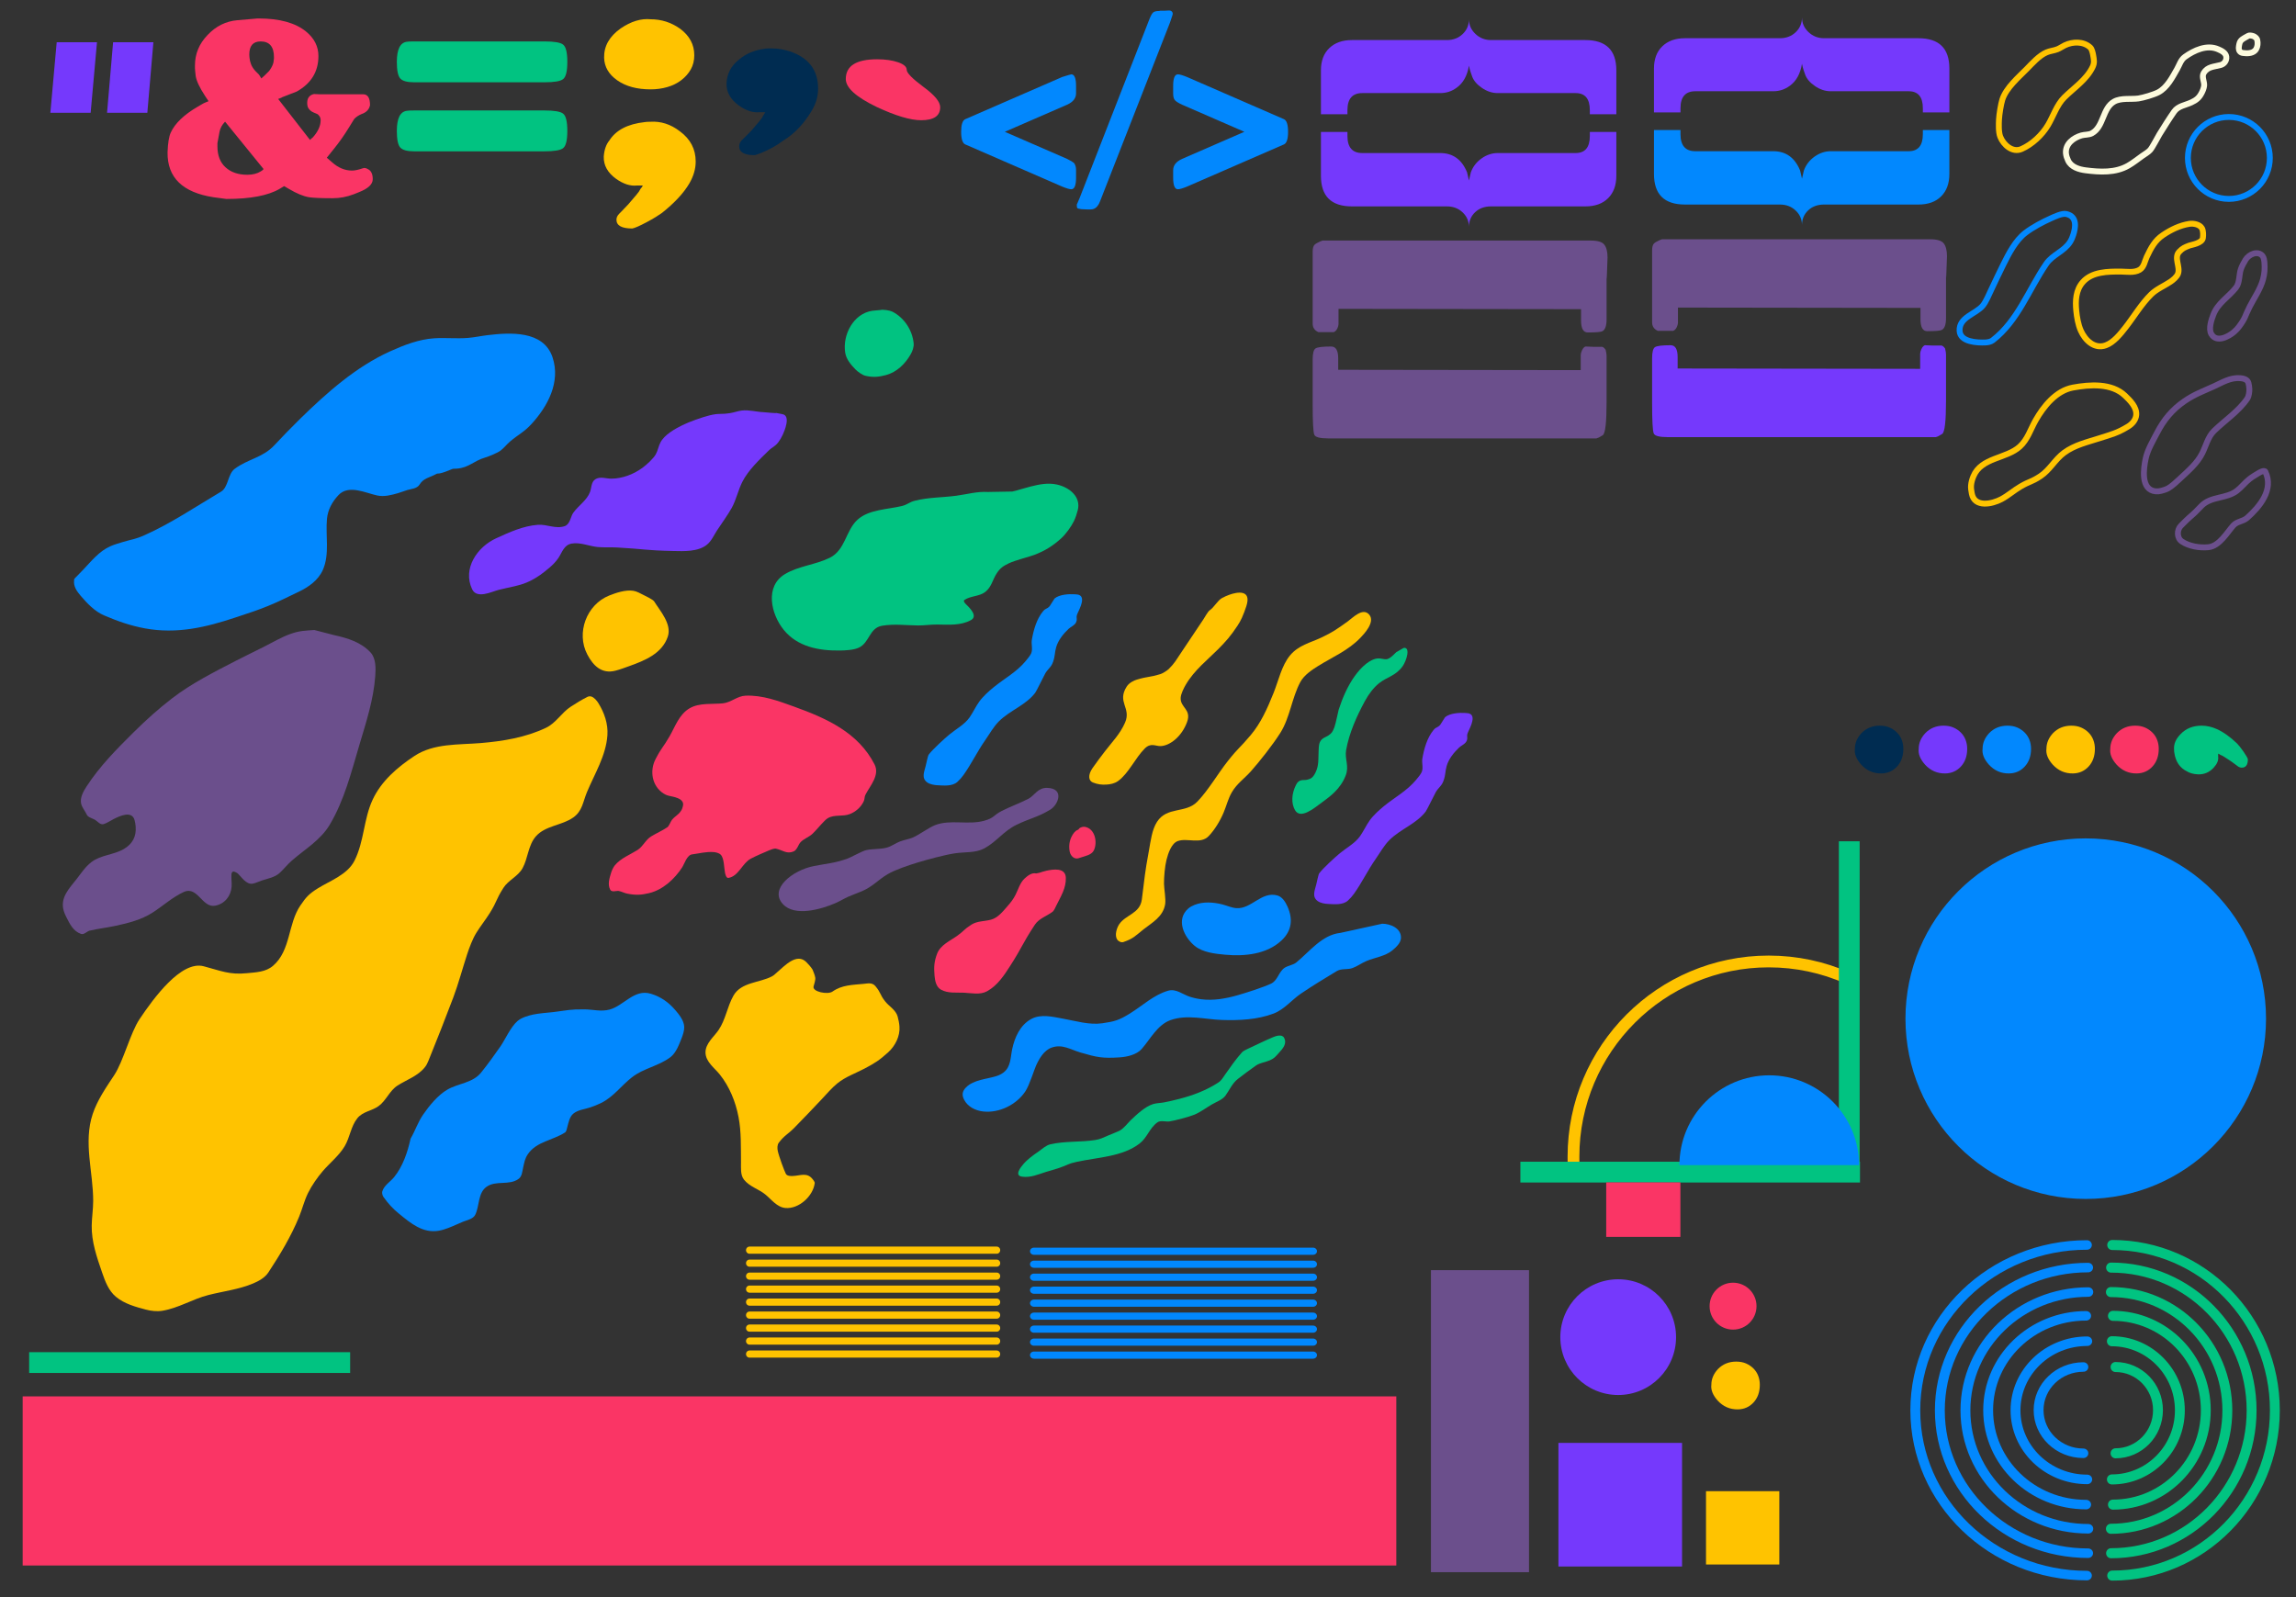 <?xml version="1.0" encoding="UTF-8" standalone="no"?>
<!DOCTYPE svg PUBLIC "-//W3C//DTD SVG 1.1//EN" "http://www.w3.org/Graphics/SVG/1.1/DTD/svg11.dtd">
<svg width="100%" height="100%" viewBox="0 0 3898 2712" version="1.1" xmlns="http://www.w3.org/2000/svg" xmlns:xlink="http://www.w3.org/1999/xlink" xml:space="preserve" xmlns:serif="http://www.serif.com/" style="fill-rule:evenodd;clip-rule:evenodd;stroke-linecap:round;stroke-linejoin:round;stroke-miterlimit:1.5;">
    <rect x="0" y="0" width="3898" height="2712" fill="#333333" stroke="none"/>
    <g transform="matrix(1,0,0,1,-7610.79,-4.102)">
        <g id="Memphis-Logo-shapes" transform="matrix(1,0,0,1.171,4154.63,64.152)">
            <rect x="3456.16" y="-51.281" width="3897.81" height="2315.82" style="fill:none;"/>
            <g id="memphis-logo" transform="matrix(1,0,0,0.854,22.666,130.849)">
                <g id="shapes-simple" transform="matrix(1,0,0,1,422.698,366.053)">
                    <g id="circle-large" transform="matrix(1,0,0,1,1796.05,416.388)">
                        <circle cx="4755.79" cy="733.764" r="306.068" style="fill:rgb(2,136,254);"/>
                    </g>
                    <g id="circle-medium" transform="matrix(0.321,0,0,0.321,4231.45,1455.32)">
                        <circle cx="4755.79" cy="733.764" r="306.068" style="fill:rgb(117,57,252);"/>
                    </g>
                    <g id="circle-small-2" transform="matrix(1,0,0,1,1199.25,74.134)">
                        <circle cx="4753.82" cy="1564.11" r="39.826" style="fill:rgb(250,53,101);"/>
                    </g>
                    <g id="circle-small-1" transform="matrix(4.84889e-17,-0.607,0.792,3.71929e-17,5503.9,4099.8)">
                        <path d="M3835.46,624.5C3844.16,624.5 3852.42,623.369 3860.25,621.107C3868.08,618.845 3874.95,615.452 3880.87,610.928C3886.79,606.404 3891.48,601.097 3894.96,595.007C3898.44,588.917 3900.18,581.87 3900.18,573.866C3900.18,558.206 3893.22,545.156 3879.3,534.716C3866.08,525.32 3851.46,520.622 3835.46,520.622C3821.19,519.23 3806.4,523.754 3791.09,534.194C3774.38,546.026 3766.2,560.468 3766.55,577.52C3766.9,591.092 3773.43,602.315 3786.13,611.189C3798.83,620.063 3815.27,624.5 3835.46,624.5Z" style="fill:rgb(255,195,0);fill-rule:nonzero;"/>
                    </g>
                    <g id="rectangle-medium" transform="matrix(1,0,0,1,298.805,864.519)">
                        <rect x="5141.35" y="712.613" width="166.471" height="512.791" style="fill:rgb(107,79,140);"/>
                    </g>
                    <g id="square-medium" transform="matrix(1,0,0,1,-823.43,706.797)">
                        <rect x="6480.03" y="1163.6" width="209.863" height="209.863" style="fill:rgb(117,57,252);"/>
                    </g>
                    <g id="square-small" transform="matrix(1,0,0,1,-365.607,1486.07)">
                        <rect x="6272.76" y="466.314" width="124.462" height="124.462" style="fill:rgb(255,195,0);"/>
                    </g>
                    <g transform="matrix(1.129,0,0,1,-2543.79,309.195)">
                        <g id="horizontal-lines-2">
                            <g id="horizontal-lines" serif:id="horizontal lines">
                                <g transform="matrix(0.975,0,0,1,167.393,-51.281)">
                                    <path d="M6899.51,1287.06L6469.04,1287.06" style="fill:none;stroke:rgb(1,136,254);stroke-width:12.15px;"/>
                                </g>
                                <g transform="matrix(0.975,0,0,1,167.393,-29.232)">
                                    <path d="M6899.51,1287.06L6469.04,1287.06" style="fill:none;stroke:rgb(1,136,254);stroke-width:12.15px;"/>
                                </g>
                                <g transform="matrix(0.975,0,0,1,167.393,-7.183)">
                                    <path d="M6899.51,1287.06L6469.04,1287.06" style="fill:none;stroke:rgb(1,136,254);stroke-width:12.15px;"/>
                                </g>
                                <g transform="matrix(0.975,0,0,1,167.393,14.866)">
                                    <path d="M6899.51,1287.06L6469.04,1287.06" style="fill:none;stroke:rgb(1,136,254);stroke-width:12.15px;"/>
                                </g>
                                <g transform="matrix(0.975,0,0,1,167.393,36.915)">
                                    <path d="M6899.51,1287.06L6469.04,1287.06" style="fill:none;stroke:rgb(1,136,254);stroke-width:12.15px;"/>
                                </g>
                                <g transform="matrix(0.975,0,0,1,167.393,58.964)">
                                    <path d="M6899.51,1287.06L6469.04,1287.06" style="fill:none;stroke:rgb(1,136,254);stroke-width:12.15px;"/>
                                </g>
                                <g transform="matrix(0.975,0,0,1,167.393,81.013)">
                                    <path d="M6899.51,1287.06L6469.04,1287.06" style="fill:none;stroke:rgb(1,136,254);stroke-width:12.15px;"/>
                                </g>
                                <g transform="matrix(0.975,0,0,1,167.393,103.062)">
                                    <path d="M6899.51,1287.06L6469.04,1287.06" style="fill:none;stroke:rgb(1,136,254);stroke-width:12.15px;"/>
                                </g>
                                <g transform="matrix(0.975,0,0,1,167.393,125.111)">
                                    <path d="M6899.51,1287.06L6469.04,1287.06" style="fill:none;stroke:rgb(1,136,254);stroke-width:12.15px;"/>
                                </g>
                            </g>
                        </g>
                    </g>
                    <g id="horizontal-lines-1" transform="matrix(1,0,0,1,-2191.45,307.408)">
                        <g transform="matrix(0.975,0,0,1,167.393,-51.281)">
                            <path d="M6899.51,1287.06L6469.04,1287.06" style="fill:none;stroke:rgb(255,195,0);stroke-width:12.15px;"/>
                        </g>
                        <g transform="matrix(0.975,0,0,1,167.393,-29.232)">
                            <path d="M6899.51,1287.06L6469.04,1287.06" style="fill:none;stroke:rgb(255,195,0);stroke-width:12.15px;"/>
                        </g>
                        <g transform="matrix(0.975,0,0,1,167.393,-7.183)">
                            <path d="M6899.51,1287.06L6469.04,1287.06" style="fill:none;stroke:rgb(255,195,0);stroke-width:12.15px;"/>
                        </g>
                        <g transform="matrix(0.975,0,0,1,167.393,14.866)">
                            <path d="M6899.51,1287.06L6469.04,1287.06" style="fill:none;stroke:rgb(255,195,0);stroke-width:12.15px;"/>
                        </g>
                        <g transform="matrix(0.975,0,0,1,167.393,36.915)">
                            <path d="M6899.51,1287.06L6469.04,1287.06" style="fill:none;stroke:rgb(255,195,0);stroke-width:12.15px;"/>
                        </g>
                        <g transform="matrix(0.975,0,0,1,167.393,58.964)">
                            <path d="M6899.51,1287.06L6469.04,1287.06" style="fill:none;stroke:rgb(255,195,0);stroke-width:12.15px;"/>
                        </g>
                        <g transform="matrix(0.975,0,0,1,167.393,81.013)">
                            <path d="M6899.51,1287.06L6469.04,1287.06" style="fill:none;stroke:rgb(255,195,0);stroke-width:12.15px;"/>
                        </g>
                        <g transform="matrix(0.975,0,0,1,167.393,103.062)">
                            <path d="M6899.51,1287.06L6469.04,1287.06" style="fill:none;stroke:rgb(255,195,0);stroke-width:12.15px;"/>
                        </g>
                        <g transform="matrix(0.975,0,0,1,167.393,125.111)">
                            <path d="M6899.51,1287.06L6469.04,1287.06" style="fill:none;stroke:rgb(255,195,0);stroke-width:12.15px;"/>
                        </g>
                    </g>
                    <g id="half-circles-left" transform="matrix(0.981,0,0,0.945,1009.71,1137.63)">
                        <g transform="matrix(0.864,0,0,0.864,707.255,240.815)">
                            <path d="M5724.88,848.138C5560.97,848.138 5427.9,715.067 5427.9,551.16C5427.9,387.254 5560.97,254.183 5724.88,254.183" style="fill:none;stroke:rgb(2,136,254);stroke-width:19.8px;"/>
                        </g>
                        <g transform="matrix(0.716,0,0,0.716,1554.87,322.419)">
                            <path d="M5724.88,848.138C5560.97,848.138 5427.9,715.067 5427.9,551.16C5427.9,387.254 5560.97,254.183 5724.88,254.183" style="fill:none;stroke:rgb(2,136,254);stroke-width:23.89px;"/>
                        </g>
                        <g transform="matrix(0.571,0,0,0.571,2381.25,401.978)">
                            <path d="M5724.88,848.138C5560.97,848.138 5427.9,715.067 5427.9,551.16C5427.9,387.254 5560.97,254.183 5724.88,254.183" style="fill:none;stroke:rgb(2,136,254);stroke-width:29.93px;"/>
                        </g>
                        <g transform="matrix(0.418,0,0,0.418,3259.06,486.489)">
                            <path d="M5724.88,848.138C5560.97,848.138 5427.9,715.067 5427.9,551.16C5427.9,387.254 5560.97,254.183 5724.88,254.183" style="fill:none;stroke:rgb(2,136,254);stroke-width:40.91px;"/>
                        </g>
                        <g transform="matrix(0.261,0,0,0.261,4151.19,572.719)">
                            <path d="M5724.88,848.138C5560.97,848.138 5427.9,715.067 5427.9,551.16C5427.9,387.254 5560.97,254.183 5724.88,254.183" style="fill:none;stroke:rgb(2,136,254);stroke-width:65.39px;"/>
                        </g>
                        <g transform="matrix(1,0,0,1,-73.388,165.659)">
                            <path d="M5724.88,848.138C5560.97,848.138 5427.9,715.067 5427.9,551.16C5427.9,387.254 5560.97,254.183 5724.88,254.183" style="fill:none;stroke:rgb(2,136,254);stroke-width:17.1px;"/>
                        </g>
                    </g>
                    <g id="half-circles-right" transform="matrix(-0.93,0,0,0.945,11852.6,1137.67)">
                        <g transform="matrix(0.864,0,0,0.864,707.255,240.815)">
                            <path d="M5724.88,848.138C5560.97,848.138 5427.9,715.067 5427.9,551.16C5427.9,387.254 5560.97,254.183 5724.88,254.183" style="fill:none;stroke:rgb(1,195,129);stroke-width:20.88px;"/>
                        </g>
                        <g transform="matrix(0.716,0,0,0.716,1554.87,322.419)">
                            <path d="M5724.88,848.138C5560.97,848.138 5427.9,715.067 5427.9,551.16C5427.9,387.254 5560.97,254.183 5724.88,254.183" style="fill:none;stroke:rgb(1,195,129);stroke-width:25.21px;"/>
                        </g>
                        <g transform="matrix(0.571,0,0,0.571,2381.25,401.978)">
                            <path d="M5724.88,848.138C5560.97,848.138 5427.9,715.067 5427.9,551.16C5427.9,387.254 5560.97,254.183 5724.88,254.183" style="fill:none;stroke:rgb(1,195,129);stroke-width:31.57px;"/>
                        </g>
                        <g transform="matrix(0.418,0,0,0.418,3259.06,486.489)">
                            <path d="M5724.88,848.138C5560.97,848.138 5427.9,715.067 5427.9,551.16C5427.9,387.254 5560.97,254.183 5724.88,254.183" style="fill:none;stroke:rgb(1,195,129);stroke-width:43.16px;"/>
                        </g>
                        <g transform="matrix(0.261,0,0,0.261,4151.19,572.719)">
                            <path d="M5724.88,848.138C5560.97,848.138 5427.9,715.067 5427.9,551.16C5427.9,387.254 5560.97,254.183 5724.88,254.183" style="fill:none;stroke:rgb(1,195,129);stroke-width:68.99px;"/>
                        </g>
                        <g transform="matrix(1,0,0,1,-73.388,165.659)">
                            <path d="M5724.88,848.138C5560.97,848.138 5427.9,715.067 5427.9,551.16C5427.9,387.254 5560.97,254.183 5724.88,254.183" style="fill:none;stroke:rgb(1,195,129);stroke-width:18.04px;"/>
                        </g>
                    </g>
                    <g id="rectangle-small" transform="matrix(1,0,0,1,-3333.26,687.649)">
                        <rect x="6393.57" y="1028.72" width="544.932" height="35.292" style="fill:rgb(1,195,129);"/>
                    </g>
                    <g id="rectangle-large" transform="matrix(1,0,0,1.027,-1189.49,776.23)">
                        <rect x="4238.77" y="988.519" width="2332.07" height="279.562" style="fill:rgb(250,53,101);"/>
                    </g>
                    <g id="Compass" transform="matrix(1,0,0,1,1761.16,182.085)">
                        <g transform="matrix(2.174,0,0,2.174,-5094.82,-1668.32)">
                            <path d="M4147.53,1330.84C4147.07,1326.03 4147.1,1325.42 4147.1,1320.49C4147.1,1236.34 4215.41,1168.02 4299.56,1168.02C4321.3,1168.02 4341.98,1172.58 4360.7,1180.8" style="fill:none;stroke:rgb(255,195,0);stroke-width:9.2px;"/>
                        </g>
                        <g transform="matrix(1.058,0,0,1,-2933.53,182.229)">
                            <rect x="6393.57" y="1028.72" width="544.932" height="35.292" style="fill:rgb(1,195,129);"/>
                        </g>
                        <g transform="matrix(6.48083e-17,1.058,-1,6.12323e-17,5435.54,-6097.47)">
                            <rect x="6393.57" y="1028.72" width="544.932" height="35.292" style="fill:rgb(1,195,129);"/>
                        </g>
                        <g transform="matrix(1,0,0,1,-46.233,-103.784)">
                            <path d="M4147.1,1320.49C4147.1,1236.34 4215.41,1168.02 4299.56,1168.02C4383.71,1168.02 4452.03,1236.34 4452.03,1320.49" style="fill:rgb(2,136,254);"/>
                        </g>
                        <g transform="matrix(0.054,0,0,0.331,3747.66,918.819)">
                            <rect x="4238.77" y="988.519" width="2332.07" height="279.562" style="fill:rgb(250,53,101);"/>
                        </g>
                    </g>
                    <g id="dots" transform="matrix(0.792,0,0,0.607,3247.76,-270.666)">
                        <g transform="matrix(6.12323e-17,-1,1,6.12323e-17,3338.66,5422.68)">
                            <path d="M3892.09,1113.87C3898.36,1103.09 3901.49,1092.3 3901.49,1081.51C3901.49,1063.07 3893.66,1048.1 3878,1036.62C3864.43,1026.18 3849.81,1021.48 3834.15,1022.52C3830.32,1022.52 3827.54,1022.7 3825.8,1023.05C3800.74,1025.83 3783.34,1034.88 3773.6,1050.19C3768.73,1056.11 3765.94,1064.11 3765.25,1074.2C3764.9,1087.08 3770.99,1098.04 3783.52,1107.09C3794.31,1114.74 3804.57,1118.05 3814.32,1117.01L3823.19,1117.01L3821.62,1119.62L3819.53,1122.23L3817.45,1125.88L3813.79,1130.58L3801.79,1144.67L3790.83,1156.16L3788.22,1158.77C3785.43,1161.55 3784.04,1164.51 3784.04,1167.64C3784.04,1176.34 3791.87,1180.69 3807.53,1180.69C3811.36,1179.99 3818.49,1176.86 3828.93,1171.29C3834.15,1168.51 3838.59,1165.99 3842.24,1163.73C3845.9,1161.46 3848.94,1159.46 3851.38,1157.72C3870.17,1142.76 3883.74,1128.14 3892.09,1113.87Z" style="fill:rgb(1,195,129);fill-rule:nonzero;"/>
                        </g>
                        <g transform="matrix(6.12323e-17,-1,1,6.12323e-17,3703.8,5421.38)">
                            <path d="M3835.46,624.5C3844.16,624.5 3852.42,623.369 3860.25,621.107C3868.08,618.845 3874.95,615.452 3880.87,610.928C3886.79,606.404 3891.48,601.097 3894.96,595.007C3898.44,588.917 3900.18,581.87 3900.18,573.866C3900.18,558.206 3893.22,545.156 3879.3,534.716C3866.08,525.32 3851.46,520.622 3835.46,520.622C3821.19,519.23 3806.4,523.754 3791.09,534.194C3774.38,546.026 3766.2,560.468 3766.55,577.52C3766.9,591.092 3773.43,602.315 3786.13,611.189C3798.83,620.063 3815.27,624.5 3835.46,624.5Z" style="fill:rgb(250,53,101);fill-rule:nonzero;"/>
                        </g>
                        <g transform="matrix(6.12323e-17,-1,1,6.12323e-17,3566.93,5421.38)">
                            <path d="M3835.46,624.5C3844.16,624.5 3852.42,623.369 3860.25,621.107C3868.08,618.845 3874.95,615.452 3880.87,610.928C3886.79,606.404 3891.48,601.097 3894.96,595.007C3898.44,588.917 3900.18,581.87 3900.18,573.866C3900.18,558.206 3893.22,545.156 3879.3,534.716C3866.08,525.32 3851.46,520.622 3835.46,520.622C3821.19,519.23 3806.4,523.754 3791.09,534.194C3774.38,546.026 3766.2,560.468 3766.55,577.52C3766.9,591.092 3773.43,602.315 3786.13,611.189C3798.83,620.063 3815.27,624.5 3835.46,624.5Z" style="fill:rgb(255,195,0);fill-rule:nonzero;"/>
                        </g>
                        <g transform="matrix(6.12323e-17,-1,1,6.12323e-17,3430.06,5421.38)">
                            <path d="M3835.46,624.5C3844.16,624.5 3852.42,623.369 3860.25,621.107C3868.08,618.845 3874.95,615.452 3880.87,610.928C3886.79,606.404 3891.48,601.097 3894.96,595.007C3898.44,588.917 3900.18,581.87 3900.18,573.866C3900.18,558.206 3893.22,545.156 3879.3,534.716C3866.08,525.32 3851.46,520.622 3835.46,520.622C3821.19,519.23 3806.4,523.754 3791.09,534.194C3774.38,546.026 3766.2,560.468 3766.55,577.52C3766.9,591.092 3773.43,602.315 3786.13,611.189C3798.83,620.063 3815.27,624.5 3835.46,624.5Z" style="fill:rgb(2,136,254);fill-rule:nonzero;"/>
                        </g>
                        <g transform="matrix(6.12323e-17,-1,1,6.12323e-17,3293.19,5421.38)">
                            <path d="M3835.46,624.5C3844.16,624.5 3852.42,623.369 3860.25,621.107C3868.08,618.845 3874.95,615.452 3880.87,610.928C3886.79,606.404 3891.48,601.097 3894.96,595.007C3898.44,588.917 3900.18,581.87 3900.18,573.866C3900.18,558.206 3893.22,545.156 3879.3,534.716C3866.08,525.32 3851.46,520.622 3835.46,520.622C3821.19,519.23 3806.4,523.754 3791.09,534.194C3774.38,546.026 3766.2,560.468 3766.55,577.52C3766.9,591.092 3773.43,602.315 3786.13,611.189C3798.83,620.063 3815.27,624.5 3835.46,624.5Z" style="fill:rgb(117,57,252);fill-rule:nonzero;"/>
                        </g>
                        <g transform="matrix(6.12323e-17,-1,1,6.12323e-17,3156.33,5421.38)">
                            <path d="M3835.46,624.5C3844.16,624.5 3852.42,623.369 3860.25,621.107C3868.08,618.845 3874.95,615.452 3880.87,610.928C3886.79,606.404 3891.48,601.097 3894.96,595.007C3898.44,588.917 3900.18,581.87 3900.18,573.866C3900.18,558.206 3893.22,545.156 3879.3,534.716C3866.08,525.32 3851.46,520.622 3835.46,520.622C3821.19,519.23 3806.4,523.754 3791.09,534.194C3774.38,546.026 3766.2,560.468 3766.55,577.52C3766.9,591.092 3773.43,602.315 3786.13,611.189C3798.83,620.063 3815.27,624.5 3835.46,624.5Z" style="fill:rgb(0,44,81);fill-rule:nonzero;"/>
                        </g>
                    </g>
                </g>
                <g id="Organic-shapes" serif:id="Organic shapes" transform="matrix(1,0,0,1,-362.909,439.615)">
                    <g id="dribble-small-3" transform="matrix(0.897,-0.07,0.058,0.743,494.403,1106.18)">
                        <path d="M5618.72,776.691C5646.7,771.53 5675.81,777.481 5704.02,774.837C5714.38,773.866 5720.04,770.386 5729.63,766.575C5729.68,766.555 5747.75,759.846 5751.03,758.063C5760.23,753.057 5768.02,741.53 5774.29,735.461C5785.05,725.044 5802.7,707.437 5818.49,703.384C5825.19,701.664 5832.31,702.497 5839.16,701.536C5848.71,700.196 5858.22,698.51 5867.65,696.486C5894.91,690.637 5920.75,681.555 5944.12,666.001C5950.42,661.806 5953.83,655.116 5957.95,649.132C5969.7,632.061 5979.43,617.45 5992.97,601.696C5995.21,599.091 6000.49,596.536 6003.5,595.173C6019.92,587.736 6036.18,579.909 6052.87,573.094C6059.22,570.5 6070.91,566.863 6074.29,576.21C6079.27,589.97 6070.56,600.184 6062.05,609.791C6055.34,617.367 6053.49,620.733 6044.06,624.759C6035.59,628.374 6024.99,628.653 6017.26,634.224C6005.07,643 5993.02,651.98 5981.31,661.385C5969.82,670.605 5963.78,685.422 5955.56,697.035C5949.18,706.042 5937.78,709.416 5928.76,714.637C5918.07,720.822 5905.58,730.488 5893.91,735.006C5884.27,738.742 5856.49,744.967 5846.18,745.789C5839.76,746.3 5829.79,741.108 5823.51,745.789C5807.38,757.816 5802.53,778.274 5786.86,790.714C5753.02,817.56 5706.43,814.564 5666.4,821.067C5648.48,823.979 5649.35,826.507 5632.03,831.875C5623.64,834.474 5615.02,836.27 5606.56,838.614C5591.21,842.865 5577.05,849.323 5561,845.121C5545.59,841.085 5560.58,822.578 5564.87,817.373C5573.97,806.34 5584.37,798.799 5595.94,790.703C5602.39,786.192 5610.33,778.24 5618.72,776.691Z" style="fill:rgb(1,195,129);"/>
                    </g>
                    <g id="dribble-small-2" transform="matrix(1,0,0,1,-137.739,-558.777)">
                        <path d="M6430.79,1118.35C6428.28,1116.68 6424.98,1116.56 6421.97,1116.37C6411.92,1115.72 6395.72,1116.6 6387.48,1123.55C6387.24,1123.75 6379.5,1136.28 6379.25,1136.54C6374.32,1141.9 6372.62,1139.64 6367.99,1145.2C6356.95,1158.47 6351.78,1177.29 6348.93,1193.71C6347.63,1201.21 6351,1209.79 6347.64,1217.1C6345.96,1220.73 6341.03,1226.63 6338.54,1229.66C6323.11,1248.41 6302.55,1259.17 6283.93,1274.36C6275.86,1280.95 6265.98,1289.77 6259.5,1298.84C6253.47,1307.28 6249.18,1316.86 6243.26,1325.37C6234.84,1337.48 6219.97,1345.36 6209.04,1354.39C6201.3,1360.79 6179.75,1380.27 6173.53,1389.04C6172.56,1390.4 6169.13,1406.15 6168.77,1407.66C6166.36,1417.6 6161.03,1428.36 6171.36,1435.81C6175.88,1439.07 6183.36,1440.33 6188.69,1440.58C6198.75,1441.04 6213.81,1442.89 6222.55,1434.87C6226.33,1431.4 6229.83,1427.56 6232.8,1423.38C6246.25,1404.48 6256.31,1383.37 6269.57,1364.39C6277.27,1353.37 6283.78,1341.26 6293.33,1331.8C6311.84,1313.46 6338.37,1304.82 6354.57,1283.8C6356.61,1281.14 6370.17,1253.3 6371.89,1250.45C6376.76,1242.4 6381.63,1240.55 6384.88,1231.39C6388.63,1220.85 6387.49,1215.8 6390.21,1206.35C6393.69,1194.23 6402.32,1183.67 6411.3,1175.09C6415.04,1171.52 6422.29,1168.86 6424.29,1163.39C6426.46,1157.49 6423.85,1157.24 6425.59,1151.27C6427.14,1145.97 6440.38,1124.75 6430.79,1118.35Z" style="fill:rgb(117,57,252);"/>
                    </g>
                    <g id="dribble-small-1" transform="matrix(0.749,0.269,-0.428,1.194,2920.3,-2310.25)">
                        <path d="M5012.62,1186.02C5013.93,1183.99 5009.69,1189.86 5008.09,1191.66C5004.78,1195.38 5002.05,1198.45 4996.97,1199.71C4991.53,1201.06 4985.78,1200.8 4980.37,1202.26C4964.48,1206.53 4952.84,1220.57 4946.26,1234.96C4939.21,1250.37 4937.32,1267.69 4938.11,1284.48C4938.23,1287.05 4942.35,1303.36 4942.18,1308.74C4941.98,1315.41 4941.02,1317.43 4936.26,1321.64C4932.36,1325.09 4924.6,1327.86 4923.78,1333.94C4923.24,1338.02 4926.51,1343.6 4927.84,1346.34C4932.02,1354.99 4938.66,1363.43 4936.92,1373.79C4935.58,1381.79 4932.38,1384.21 4925.25,1387.18C4918.69,1389.92 4908.65,1389.27 4906.68,1398.21C4903.62,1412.15 4910.46,1424.48 4922.76,1430.99C4940.36,1440.3 4958.95,1420.67 4970.38,1409.96C4983.54,1397.63 4998.69,1384.04 4999.59,1364.54C5000.23,1350.71 4985.48,1344.35 4982.13,1332.05C4975.96,1309.42 4979.06,1284.47 4984.57,1262.08C4987.28,1251.1 4992.43,1240.9 5000.44,1232.81C5011.5,1221.66 5028.55,1216.14 5035.31,1200.95C5039.06,1192.52 5037.81,1172.9 5024.18,1177.45" style="fill:rgb(1,195,129);"/>
                    </g>
                    <g id="bean" transform="matrix(1,0,0,1,599.824,-691.535)">
                        <path d="M5295.46,1580.48C5287.47,1579.87 5279.28,1576.04 5271.64,1574.11C5256.79,1570.35 5239.24,1569.04 5224.67,1574.93C5220.87,1576.46 5217.09,1578.36 5214,1581.06C5192.22,1600.02 5206.99,1629.85 5224.84,1644.54C5238.5,1655.78 5260.17,1658.05 5276.53,1659.54C5309.68,1662.57 5347.54,1658.95 5372.81,1634.81C5389.87,1618.49 5391.86,1599 5382.42,1577.83C5379.2,1570.62 5373.88,1561.48 5365.46,1559.02C5338.47,1551.14 5321.12,1582.43 5295.46,1580.48Z" style="fill:rgb(2,136,254);"/>
                    </g>
                    <g id="dribble-medium-3" transform="matrix(1,0,0,1,-883.321,323.309)">
                        <g transform="matrix(1,0,0,1,1506.12,140.403)">
                            <path d="M5003.55,292.277C4998.64,293.915 4995.56,298.776 4993.28,303.044C4988.91,311.205 4987.91,320.769 4989.79,329.765C4990.78,334.499 4994.61,339.788 4999.64,340.728C5002.95,341.348 5004.92,340.503 5007.97,339.422C5015.17,336.867 5026.59,335.138 5030.47,327.514C5037.36,313.973 5032.87,290.361 5015.71,287.244C5012.68,286.694 5009.36,287.641 5006.76,289.142C5005.51,289.866 5005.03,291.784 5003.55,292.277Z" style="fill:rgb(250,53,101);"/>
                        </g>
                        <g transform="matrix(1,0,0,1,1519.09,157.92)">
                            <path d="M4919.8,348.785C4912.32,347.082 4905.39,352.619 4900.36,357.196C4892.22,364.6 4889.49,375.845 4884.66,385.224C4880.73,392.85 4876.66,398.023 4871.03,404.441C4863.29,413.261 4854.89,424.226 4842.76,427.389C4832.03,430.184 4819.67,429.473 4809.9,435.659C4797.01,443.822 4798.46,445.471 4786.02,454.458C4773.97,463.159 4757.22,470.005 4751.5,485.283C4746.46,498.724 4745.96,508.247 4747.23,522.413C4747.98,530.747 4749.9,541.559 4758.15,546.128C4770.05,552.723 4784.33,550.712 4797.21,551.282C4809.87,551.843 4824.32,555.391 4836.32,548.857C4853.87,539.297 4865.35,521.901 4875.77,505.591C4897.62,471.383 4895.08,470.105 4917.46,435.978C4924.55,425.163 4937.85,421.254 4947.65,413.855C4950.19,411.939 4952.85,405.573 4954.16,402.923C4961.59,387.831 4970.71,373.628 4970.15,356.204C4969.58,338.307 4948.4,341.755 4936.98,344.218C4932.92,345.096 4928.96,346.453 4925.01,347.743" style="fill:rgb(250,53,101);"/>
                        </g>
                    </g>
                    <g id="dribble-medium-2" transform="matrix(0.64,0.31,-0.538,1.111,3384.37,-2295.94)">
                        <path d="M4762.87,1082.51C4760.16,1085.22 4759.41,1094.49 4758.65,1097.76C4754.31,1116.28 4749.69,1134.73 4745.21,1153.21C4742.4,1164.81 4742.22,1169.48 4735.89,1179.85C4733.98,1182.96 4727.05,1189.06 4723.87,1190.77C4701.67,1202.72 4700.67,1200.32 4678.32,1212.11C4673.4,1214.71 4665.1,1220.37 4663.83,1226.78C4658.8,1252.1 4695.98,1250.1 4697.77,1272.12C4699.15,1289.08 4689.95,1304.52 4684.49,1319.79C4681.14,1329.16 4677.86,1338.57 4675.24,1348.17C4672.16,1359.52 4679.73,1366.15 4690.66,1365.75C4696.39,1365.54 4702.12,1364.95 4707.76,1363.95C4712.81,1363.06 4717.76,1361.64 4722.65,1360.08C4729.48,1357.91 4738.59,1354.24 4743.66,1348.78C4758.31,1333 4756.44,1310.63 4766.92,1292.87C4773.81,1281.2 4787.9,1283.45 4798.94,1280C4818.37,1273.92 4834.05,1255.68 4830.47,1234.58C4827.26,1215.66 4800.57,1220.96 4791.44,1208.17C4787.82,1203.1 4788.13,1194.35 4788.82,1189.14C4791.9,1165.74 4810.38,1144.33 4821.42,1125.75C4830.29,1110.82 4834.66,1101.77 4838.63,1084.87C4839.58,1080.81 4840.02,1076.58 4839.82,1072.41C4839.55,1066.69 4838.56,1061.01 4837.23,1055.44C4831.45,1031.22 4802.72,1043.31 4788.75,1051.63C4784.59,1054.11 4780.51,1056.78 4776.75,1059.82C4769.35,1065.81 4769.41,1075.97 4762.87,1082.51Z" style="fill:rgb(255,195,0);"/>
                    </g>
                    <g id="dribble-medium-1" transform="matrix(1,0,-6.77626e-21,1,-800.749,-760.301)">
                        <path d="M6430.79,1118.35C6428.28,1116.68 6424.98,1116.56 6421.97,1116.37C6411.92,1115.72 6395.72,1116.6 6387.48,1123.55C6387.24,1123.75 6379.5,1136.28 6379.25,1136.54C6374.32,1141.9 6372.62,1139.64 6367.99,1145.2C6356.95,1158.47 6351.78,1177.29 6348.93,1193.71C6347.63,1201.21 6351,1209.79 6347.64,1217.1C6345.96,1220.73 6341.03,1226.63 6338.54,1229.66C6323.11,1248.41 6302.55,1259.17 6283.93,1274.36C6275.86,1280.95 6265.98,1289.77 6259.5,1298.84C6253.47,1307.28 6249.18,1316.86 6243.26,1325.37C6234.84,1337.48 6219.97,1345.36 6209.04,1354.39C6201.3,1360.79 6179.75,1380.27 6173.53,1389.04C6172.56,1390.4 6169.13,1406.15 6168.77,1407.66C6166.36,1417.6 6161.03,1428.36 6171.36,1435.81C6175.88,1439.07 6183.36,1440.33 6188.69,1440.58C6198.75,1441.04 6213.81,1442.89 6222.55,1434.87C6226.33,1431.4 6229.83,1427.56 6232.8,1423.38C6246.25,1404.48 6256.31,1383.37 6269.57,1364.39C6277.27,1353.37 6283.78,1341.26 6293.33,1331.8C6311.84,1313.46 6338.37,1304.82 6354.57,1283.8C6356.61,1281.14 6370.17,1253.3 6371.89,1250.45C6376.76,1242.4 6381.63,1240.55 6384.88,1231.39C6388.63,1220.85 6387.49,1215.8 6390.21,1206.35C6393.69,1194.23 6402.32,1183.67 6411.3,1175.09C6415.04,1171.52 6422.29,1168.86 6424.29,1163.39C6426.46,1157.49 6423.85,1157.24 6425.59,1151.27C6427.14,1145.97 6440.38,1124.75 6430.79,1118.35Z" style="fill:rgb(2,136,254);"/>
                    </g>
                    <g id="dribble-large-3" transform="matrix(1.321,0.311,-0.311,1.321,-1222.91,-2471.5)">
                        <path d="M5806.86,1208.56C5784.88,1216.2 5774.45,1240.67 5761.45,1257.43C5758.62,1261.07 5752.27,1263.61 5749.13,1266.84C5742.71,1273.45 5744.3,1284.48 5736.84,1290.34C5727.93,1297.35 5708.93,1308.74 5699.06,1314.23C5685.82,1321.59 5671.6,1327.72 5656.36,1329.31C5651.34,1329.83 5646.24,1329.9 5641.22,1329.45C5632.45,1328.67 5622.54,1323.42 5613.84,1328.26C5597.3,1337.47 5586.71,1354.03 5573.68,1367.03C5562.48,1378.19 5557.62,1381.1 5542.94,1386.85C5527.27,1392.98 5509.97,1391.66 5493.6,1392.55C5480.83,1393.24 5465.42,1392.79 5455.05,1402.07C5443.23,1412.64 5440.16,1429.23 5440.49,1444.31C5440.72,1454.83 5444.1,1466.08 5436.65,1475.13C5434.61,1477.6 5432.08,1479.7 5429.35,1481.38C5418.59,1487.95 5402.38,1492.27 5395.19,1504.13C5391.81,1509.7 5392.11,1514.42 5396.3,1519.43C5402.77,1527.14 5413.32,1529.6 5422.88,1528.48C5443.18,1526.09 5461.89,1510.49 5468.76,1491.49C5471.83,1483 5473.21,1462.85 5474.28,1457.4C5476.09,1448.16 5479.49,1436.59 5488.12,1431.03C5499.99,1423.37 5511.48,1428.05 5524.61,1428.76C5546.2,1429.92 5553.24,1429.72 5574,1423.35C5582.41,1420.77 5593.61,1415.4 5598.13,1406.95C5605.66,1392.85 5610.33,1372.96 5624.97,1363.5C5643.48,1351.54 5667.03,1352.73 5687.6,1348.57C5708.68,1344.31 5730.44,1338.17 5748.54,1326.01C5760.43,1318.03 5766.73,1304.15 5776.13,1293.9C5788.04,1280.91 5800.65,1268.58 5813.23,1256.24C5818.27,1251.3 5826.01,1251.69 5831.69,1247.91C5837.08,1244.31 5841.34,1239.24 5846.57,1235.41C5855.4,1228.92 5868.19,1224.19 5875.1,1215C5878.34,1210.7 5883.32,1203.75 5882.06,1197.43C5879.62,1185.24 5864.72,1183.14 5855.13,1185.42L5806.86,1208.56Z" style="fill:rgb(2,136,254);"/>
                    </g>
                    <g id="dribble-large-2" transform="matrix(1.201,0,0,1.455,-1696.21,-771.734)">
                        <path d="M6509.14,799.126C6500.05,789.791 6485.53,802.68 6478.35,806.897C6462.81,816.037 6457.56,819.274 6440.71,825.824C6425.53,831.725 6408.79,834.576 6396.82,846.593C6385.02,858.452 6380.65,875.96 6373.61,890.429C6364.92,908.293 6355.76,925.292 6341.53,939.288C6325.57,954.989 6324.49,953.566 6308.9,969.837C6295.08,984.26 6281.44,1003.85 6265.85,1017.14C6249.56,1031.02 6223.13,1022.54 6208.97,1040.59C6201.7,1049.86 6199.98,1063.03 6197.54,1073.98C6191.17,1102.54 6192.06,1102.5 6187.47,1131.26C6184.83,1147.82 6164.69,1148.86 6155.44,1160.19C6152.11,1164.26 6148.53,1173.06 6152.73,1178.08C6154.67,1180.41 6158.6,1181.73 6161.55,1180.88C6176.01,1176.7 6177.85,1173.94 6190.45,1165.72C6201.34,1158.62 6217.8,1151.43 6220.46,1136.55C6221.56,1130.43 6218.91,1118.96 6218.81,1112.94C6218.68,1105.14 6220.03,1092.43 6222.34,1084.94C6224.68,1077.37 6229.31,1065.8 6238.2,1063.11C6251.53,1059.09 6270.53,1067.21 6282,1057.27C6290.27,1050.11 6297.88,1039.98 6303.01,1029.99C6307.15,1021.92 6309.37,1013.66 6314.72,1006.11C6321.89,995.984 6332.63,990.031 6341.59,981.715C6354.2,970.002 6372.94,950.364 6383.39,936.643C6396.86,918.964 6399.47,896.131 6411.46,877.591C6416.88,869.224 6428.7,862.902 6436.91,858.679C6456.74,848.479 6479.4,840.69 6496.59,825.768C6501.28,821.698 6517.55,807.769 6509.14,799.126Z" style="fill:rgb(255,195,0);"/>
                    </g>
                    <g id="dribble-large-1" transform="matrix(1.966,6.60671e-05,-4.48806e-05,1.336,-5346.29,-806.668)">
                        <path d="M5538.48,1129.95C5531.09,1135.49 5522.87,1139.87 5515.47,1145.4C5507.88,1151.08 5509.31,1154.22 5500.2,1157.89C5486.33,1163.48 5471.3,1155.82 5457.87,1163.43C5452.87,1166.27 5443.71,1176.03 5438.88,1179.06C5435.37,1181.27 5431.16,1182.16 5427.55,1184.21C5423.46,1186.53 5420.27,1190.45 5415.87,1192.11C5410.32,1194.2 5403.99,1193.37 5398.36,1195.2C5394.97,1196.31 5384.96,1204.64 5381.87,1206.19C5370.24,1212.02 5365.69,1211.84 5353.36,1215.37C5334.96,1220.66 5314.23,1244.34 5326.57,1263.89C5336.8,1280.09 5359.62,1270.37 5371.91,1262.52C5375.75,1260.07 5379.11,1256.91 5382.91,1254.39C5386.64,1251.91 5390.69,1249.94 5394.48,1247.55C5404.47,1241.26 5407.95,1233.65 5416.96,1225.76C5423.29,1220.21 5435.14,1214.38 5442.66,1211C5450.99,1207.26 5465.66,1201.4 5474.6,1199.32C5483.59,1197.23 5492.7,1199.05 5500.36,1193C5511.16,1184.47 5516.9,1171.1 5528.16,1163.04C5540.07,1154.52 5546.25,1153.65 5557.45,1143.68C5564.27,1137.61 5569.98,1116.69 5554.67,1116.06C5546.53,1115.73 5543.56,1126.14 5538.48,1129.95Z" style="fill:rgb(107,79,140);"/>
                    </g>
                    <g id="splotch-medium-4" transform="matrix(1.066,0.155,-0.144,0.985,-138.091,-1769.08)">
                        <path d="M5416.75,1128.8C5399.5,1130.37 5384.34,1138 5368.04,1142.98C5346.85,1149.45 5325.26,1152.34 5304.83,1161.49C5295.86,1165.5 5294.53,1169.82 5285.49,1173.73C5264.13,1182.97 5235.21,1187.47 5219.92,1207.37C5203.52,1228.72 5207.96,1261.72 5184.94,1278.8C5164.38,1294.05 5138.46,1300.1 5119.05,1317.16C5089.89,1342.79 5106.33,1388.2 5129.68,1411.52C5154.81,1436.63 5188.94,1438.51 5222.48,1432.64C5230.49,1431.24 5243.28,1428.62 5250.86,1423.3C5266.83,1412.07 5262.39,1387.24 5282.62,1380.39C5301.21,1374.1 5318.59,1374.06 5338.03,1371.25C5348.14,1369.79 5357.9,1366.39 5368,1364.95C5385.8,1362.41 5404.9,1361.2 5419.6,1349.13C5430.14,1340.47 5413.71,1328.01 5407.93,1323.48C5406.58,1322.44 5402.48,1318.95 5404.9,1316.63C5413.75,1308.13 5427.72,1307.2 5435.67,1297.85C5444.22,1287.8 5444.02,1275.7 5448.94,1264.17C5453.1,1254.43 5456.97,1250.4 5465.67,1244.05C5474.9,1237.31 5496.75,1227.76 5503.78,1223.42C5519.75,1213.59 5530.01,1204.06 5541.47,1189.26C5547.67,1181.26 5554.76,1166.43 5557.49,1156.99C5559.32,1150.65 5560.35,1144.08 5561.01,1137.51C5563.34,1114.38 5543.24,1100.89 5522.47,1099.31C5508.12,1098.22 5494.49,1103.52 5481.69,1109.31C5472.63,1113.4 5463.87,1118.14 5454.73,1122.06L5416.75,1128.8Z" style="fill:rgb(1,195,129);"/>
                    </g>
                    <g id="splotch-medium-3" transform="matrix(1,0,0,1,-1564.98,-87.759)">
                        <path d="M6405.31,903.924C6415.43,891.776 6430.91,886.081 6443.84,877.889C6453.19,871.964 6457.31,860.79 6466.75,854.978C6475.76,849.437 6485.62,845.312 6494.35,839.357C6497.19,837.419 6500.11,829.295 6502.16,826.86C6508.73,819.052 6512.43,819.445 6518.06,810.709C6519.56,808.381 6520.27,805.602 6520.91,802.908C6522.5,796.152 6517.42,792.011 6511.49,789.749C6500.84,785.686 6496.17,787.35 6487.99,782.118C6468.15,769.434 6464.02,743.591 6474.33,723.695C6484.77,703.563 6486.67,704.857 6497.99,685.229C6507.82,668.205 6514.26,647.701 6532.4,637.234C6548.92,627.707 6570.88,630.815 6588.6,628.994C6602.41,627.574 6613.11,616.513 6627.13,615.976C6656.08,614.868 6682.65,624.871 6709.51,634.559C6764.42,654.365 6818.32,678.306 6846.18,732.773C6855.33,750.657 6838.76,768.782 6831.24,783.121C6827.93,789.437 6830.4,790.166 6827.08,796.659C6822.31,805.972 6813.96,813.061 6804.31,816.934C6792.21,821.789 6777.91,817.251 6766.69,824.049C6763.59,825.929 6761.12,828.704 6758.58,831.293C6752.5,837.49 6747.15,844.403 6740.86,850.382C6734.96,855.984 6726.65,858.641 6720.86,864.35C6716.58,868.562 6714.92,877.804 6708.71,880.43C6696.92,885.418 6690.26,878.172 6678.67,875.688C6675.83,875.079 6669.49,877.503 6666.93,878.642C6656.55,883.251 6645.94,887.421 6635.93,892.779C6621.33,900.589 6615.37,922.64 6597.98,925.386C6594.11,925.997 6592.64,918.368 6592.24,916.48C6590.53,908.566 6590.97,892.359 6585.1,886.077C6582.26,883.039 6576.45,881.789 6572.98,881.544C6559.8,880.613 6549.18,883.75 6536.42,885.409C6527.57,886.56 6523.27,901.698 6519.49,907.513C6506.78,927.113 6486.87,945.565 6463.56,951.185C6449.57,954.559 6440.38,954.807 6426.24,952.081C6421.25,951.118 6416.69,948.445 6411.69,947.507C6408.32,946.874 6400.08,950.215 6397.5,945.58C6392.4,936.406 6396.24,925.377 6398.98,916.334C6400.12,912.56 6402.76,906.985 6405.31,903.924Z" style="fill:rgb(250,53,101);"/>
                    </g>
                    <g id="splotch-medium-2" transform="matrix(1,0,0,1,-704.37,149.546)">
                        <path d="M5880.33,843.828C5877.41,839.163 5873.65,835.048 5869.81,831.116C5853.53,814.477 5832.63,837.67 5820.74,847.708C5817.69,850.28 5814.93,853.325 5811.4,855.194C5790.35,866.356 5759.16,864.787 5746,887.928C5735.46,906.473 5732.8,928.513 5720.74,946.304C5713.24,957.373 5698.42,969.087 5698.52,984.331C5698.62,1000.27 5713.96,1010.79 5722.67,1021.68C5739.33,1042.52 5749.58,1067.96 5754.59,1094C5759.45,1119.22 5758.49,1145.28 5758.81,1170.77C5758.93,1179.86 5757.49,1192.25 5763.77,1200.23C5773.35,1212.4 5788.78,1216.19 5800.38,1225.73C5810.34,1233.91 5819.88,1247.17 5834.14,1248.46C5856.81,1250.51 5881.24,1228.53 5883.97,1206.14C5884.22,1204.04 5880.78,1199.96 5879.69,1198.69C5870.42,1187.91 5859.85,1193.46 5847.05,1194.14C5843.74,1194.32 5836.95,1194.47 5834.87,1190.33C5832.12,1184.87 5823.21,1161.11 5821.19,1151.38C5820.33,1147.26 5820.16,1141.32 5822.96,1137.65C5832.47,1125.13 5838.12,1123.58 5849.07,1112.56C5864.9,1096.63 5880.21,1080.19 5895.69,1063.93C5904.56,1054.62 5912.45,1044.96 5922.41,1036.88C5936.28,1025.66 5952.74,1020.06 5968.33,1011.88C5985.99,1002.61 5993.88,997.587 6008.83,984.005C6020.66,973.252 6029.09,956.547 6027.82,940.307C6027.37,934.549 6026.25,928.826 6024.7,923.263C6021.65,912.298 6010.1,906.03 6003.57,897.747C5994.02,885.62 5996.99,883.858 5987.03,871.859C5981.6,865.319 5974.37,867.195 5966.98,867.933C5948.02,869.826 5930.17,869.689 5914.16,881.027C5906.08,886.749 5879.23,881.351 5882.04,872.145C5882.99,869.055 5885.49,860.9 5884.89,857.509C5884.06,852.775 5882.11,848.292 5880.33,843.828Z" style="fill:rgb(255,195,0);"/>
                    </g>
                    <g id="splotch-medium-1" transform="matrix(1,0,0,1,-1667.43,460.171)">
                        <path d="M6160.88,820.149C6168.92,806.322 6173.09,792.585 6182.18,779.319C6192.17,764.76 6207.1,746.321 6223.14,736.991C6242.41,725.776 6266.22,725.917 6280.75,707.762C6292.29,693.341 6303.19,678.396 6313.67,663.188C6321.5,651.831 6330.67,630.695 6342.35,620.504C6349.16,614.564 6360.02,611.47 6368.52,609.522C6377.92,607.37 6396.3,606.016 6403.63,605.137C6428.66,602.134 6430.9,600.405 6456.07,600.616C6470.43,600.737 6484.18,604.848 6498.52,601.019C6523.09,594.461 6540.5,565.424 6568.96,574.14C6585.65,579.251 6598.66,588.388 6610.05,601.549C6616.57,609.094 6625.15,619.622 6625.47,630.5C6625.64,636.46 6623.28,643.946 6621.13,649.3C6616.93,659.789 6611.79,674.441 6602.02,681.82C6581.94,696.992 6556.53,700.47 6536.74,715.929C6518,730.568 6505.65,749.185 6483.63,759.943C6477.96,762.71 6472.05,764.963 6466.09,767.023C6456.85,770.218 6445.24,771.072 6437.28,777.614C6430.55,783.141 6429,793.187 6426.87,800.87C6426.23,803.172 6425.54,807.989 6423.18,809.551C6403.02,822.892 6374.34,824.9 6359.87,846.698C6354.74,854.426 6353.89,860.854 6351.89,869.702C6350.49,875.926 6350.14,884.003 6344.43,888.294C6328.53,900.249 6305.78,890.312 6289.66,901.989C6274.87,912.699 6278.11,934.825 6270.48,949.724C6266.97,956.576 6256.22,958.586 6250.25,961.019C6241.68,964.514 6233.35,968.613 6224.68,971.852C6219.59,973.753 6214.38,975.473 6209.02,976.415C6181.8,981.208 6161.23,963.86 6141.43,947.696C6130,938.359 6123.36,930.948 6114.68,918.874C6113.3,916.956 6112.11,912.327 6112.77,909.977C6115.76,899.355 6126.47,893.457 6132.93,885.464C6147.8,867.089 6155.91,842.915 6160.88,820.149Z" style="fill:rgb(2,136,254);"/>
                    </g>
                    <g id="splotch-large-4" transform="matrix(1,0,0,1,-950.086,120.534)">
                        <g transform="matrix(1,0,0,1,0.163,-51.281)">
                            <path d="M5856.98,299.029C5854.9,295.664 5841.93,289.592 5838.88,288.044C5833.69,285.407 5827.51,281.845 5821.61,280.905C5808.5,278.815 5792.04,284.353 5780.5,288.975C5742.13,304.348 5724.16,352.433 5743.45,389.091C5753.53,408.257 5767.97,422.509 5791.17,416.551C5798.94,414.557 5806.46,411.691 5814.01,408.997C5840.51,399.55 5870.43,387.683 5880.12,358.591C5887.23,337.248 5866.68,314.675 5856.98,299.029Z" style="fill:rgb(255,195,0);"/>
                        </g>
                        <g transform="matrix(1,0,0,1,0.163,-51.281)">
                            <path d="M5777.56,526.152C5775.14,560.979 5755.76,591.635 5742.76,622.908C5735.85,639.545 5735.12,654.748 5719.57,665.774C5700.29,679.44 5672.16,679.424 5656.04,697.856C5642.89,712.9 5642.85,734.92 5633.43,751.962C5625.7,765.96 5609.47,771.955 5600.95,785.32C5587.86,805.861 5590.77,807.296 5577.97,827.851C5570.73,839.458 5562.08,850.142 5554.91,861.789C5548.62,872.004 5543.19,886.52 5539.47,897.838C5532.17,920.082 5524.31,949.053 5516.03,970.991C5502.36,1007.24 5488.13,1043.29 5473.56,1079.19C5472.1,1082.78 5470.34,1086.33 5467.95,1089.4C5456.08,1104.68 5436.86,1110.88 5421.2,1120.93C5407.65,1129.62 5402.21,1145.99 5389.39,1155.53C5377.92,1164.07 5362.36,1164.71 5352.97,1176.44C5341.88,1190.31 5340.43,1209.04 5331.43,1224.03C5321.82,1240.03 5306.56,1252.01 5294.53,1265.91C5285.4,1276.45 5275.43,1290.83 5269.26,1303.37C5262.86,1316.36 5259.68,1330.1 5254.23,1343.45C5240.48,1377.12 5221.56,1408.43 5201.61,1438.7C5195.55,1447.36 5185.85,1452.73 5176.38,1456.76C5152,1467.13 5125.33,1470.08 5099.89,1476.6C5073.13,1483.45 5049.28,1498.84 5021.79,1503.29C5012.62,1504.77 5002.9,1503.62 4994,1501.29C4976.46,1496.69 4957.45,1491.45 4943.14,1479.52C4930.62,1469.09 4924.88,1453.38 4919.73,1438.5C4910.88,1412.89 4901.5,1386.01 4902.03,1358.42C4902.29,1344.53 4904.51,1330.71 4904.53,1316.81C4904.58,1267.6 4887.62,1217.62 4903.69,1169.25C4911.63,1145.36 4926.55,1123.94 4940.24,1103.23C4955.82,1079.65 4967.57,1031.48 4983.32,1008.02C5006.72,973.173 5053.66,908.202 5092.12,918.364C5120.81,925.941 5135.9,933.121 5165.12,930.17C5180.79,928.587 5197.35,928.362 5209.94,917.501C5240.14,891.459 5234.95,846.553 5256.2,815.303C5265.98,800.908 5270.84,795.524 5285.66,786.232C5306.4,773.231 5336.15,763.052 5348.21,739.03C5364.68,706.221 5363.57,668.817 5378.86,635.803C5393.66,603.86 5421.15,580.36 5449.93,561.337C5482.92,539.532 5525.03,542.57 5562.64,539.417C5600.42,536.25 5638.68,529.936 5673.22,513.513C5690.38,505.353 5699.72,487.777 5715.37,477.627C5724.59,471.644 5733.97,465.822 5743.82,460.93C5745.7,459.995 5748.09,459.754 5750.09,460.373C5755.13,461.927 5759.61,467.451 5762.22,471.629C5772.3,487.819 5778.9,506.86 5777.56,526.152Z" style="fill:rgb(255,195,0);"/>
                        </g>
                    </g>
                    <g id="splotch-large-3" transform="matrix(1,0,0,1,-601.491,-559.394)">
                        <path d="M4931.56,976.125C4915.65,977.272 4906.6,977.292 4891.38,982.658C4875.75,988.167 4860.38,997.304 4845.69,1004.75C4830.2,1012.59 4814.51,1020.01 4799.09,1027.99C4762.06,1047.14 4723.42,1066.47 4690.11,1092.07C4667.3,1109.6 4645.73,1129.01 4625.31,1149.24C4596.03,1178.26 4567.13,1207.33 4544.63,1242.06C4539.33,1250.24 4533.22,1261.12 4535.75,1271.49C4536.88,1276.13 4540.93,1281.76 4543.22,1285.78C4545.02,1288.93 4545.38,1291.34 4548.72,1293.37C4552.13,1295.43 4556.07,1296.52 4559.5,1298.56C4563.65,1301.03 4568,1307.38 4573.88,1305.67C4576.63,1304.87 4579.16,1303.43 4581.72,1302.14C4584.98,1300.5 4588.05,1298.52 4591.31,1296.88C4601.28,1291.84 4622.01,1282.14 4626.4,1299.09C4627.3,1302.58 4627.95,1306.15 4628.22,1309.74C4629.51,1326.7 4622.97,1339.24 4608.18,1347.93C4591.09,1357.98 4569.14,1357.88 4553.25,1370.06C4542.73,1378.11 4536.42,1388.05 4528.45,1398.32C4515.47,1415.02 4499.4,1430.36 4506.15,1453.15C4507.17,1456.61 4508.66,1459.92 4510.29,1463.13C4516.52,1475.37 4521.93,1487.32 4535.56,1492.16C4540.32,1493.85 4546.1,1487.45 4549.91,1486.57C4564.57,1483.17 4579.58,1481.49 4594.28,1478.32C4615.79,1473.68 4637.7,1468.12 4656.52,1456.17C4673.96,1445.11 4690.68,1429.71 4709.73,1420.98C4733.67,1410 4741,1448.67 4763.54,1444.14C4779.54,1440.93 4790.07,1427.66 4791.14,1411.6C4791.61,1404.71 4790.27,1397.77 4790.84,1390.89C4790.98,1389.2 4791.71,1387.17 4793.21,1386.39C4795.11,1385.4 4800.65,1388.6 4801.78,1389.65C4807.99,1395.43 4815.98,1408.79 4826.98,1406.75C4832.28,1405.77 4837.13,1403.13 4842.25,1401.46C4852.31,1398.17 4864.65,1396.08 4872.82,1388.45C4879.83,1381.9 4885.81,1374.28 4893.02,1367.94C4915.52,1348.17 4941.92,1333.17 4957.65,1306.79C4982.43,1265.21 4994.27,1217.6 5007.89,1171.72C5019.35,1133.08 5032.13,1094.57 5034.99,1054.08C5035.86,1041.76 5036.46,1024.55 5027.11,1014.38C5010.93,996.764 4987.64,989.694 4965.04,984.794" style="fill:rgb(107,79,140);"/>
                    </g>
                    <g id="splotch-large-2" transform="matrix(0.995,0.103,-0.103,0.995,559.492,-1128.45)">
                        <g transform="matrix(1,0,0,1,29.163,-63.281)">
                            <path d="M4620.82,764.502C4622.89,765.249 4601.39,765.301 4599.64,765.41C4587.44,766.173 4574.57,763.702 4562.55,766.413C4555.79,767.935 4549.53,771.208 4542.82,772.924C4525.76,777.292 4525.25,774.375 4508.71,780.303C4496.67,784.619 4475.63,794.654 4464.81,801.498C4453.19,808.847 4436.25,820.513 4430.72,834.579C4428.1,841.24 4427.78,848.685 4424.97,855.267C4421.69,862.94 4411.64,874.155 4405.66,879.69C4391.76,892.554 4373.03,902.253 4354.03,904.25C4345.37,905.161 4334.55,901.963 4326.97,908.26C4320.59,913.559 4322.37,924.029 4320.45,930.815C4316.29,945.553 4303.2,955.58 4295.89,968.407C4292.02,975.206 4292.55,988.375 4283.86,992.466C4269.08,999.423 4253.54,992.221 4238.25,994.972C4213.49,999.429 4191.41,1012.49 4170.08,1025.05C4139.61,1042.99 4118.41,1082.15 4138.51,1115.27C4148.22,1131.28 4171.75,1116.02 4183.12,1111.76C4199.67,1105.56 4219.36,1101.05 4234.61,1091.32C4247.45,1083.14 4254.75,1076.21 4265.29,1065.29C4270.38,1060.02 4275.42,1053.63 4278.82,1047.1C4284.03,1037.07 4285.88,1024.47 4298.29,1020.82C4312.62,1016.61 4328.76,1022.19 4343.01,1022.04C4353.69,1021.93 4364.28,1019.99 4374.95,1019.46C4423.13,1017.11 4423.07,1019.5 4471.32,1015.52C4488.89,1014.07 4513.45,1012.81 4527.24,998.848C4534.17,991.835 4537.17,981.896 4541.49,973.42C4545.61,965.344 4557.86,943.823 4562.66,932.244C4568.81,917.391 4570.24,901.412 4575.95,886.513C4583.83,865.972 4600.81,846.263 4614.67,829.567C4620.76,822.236 4624.64,821.81 4629.71,813.528C4632.24,809.39 4634.22,804.892 4635.8,800.307C4637.89,794.263 4646.96,765.912 4631.21,765.41" style="fill:rgb(117,57,252);"/>
                        </g>
                        <g transform="matrix(1,-4.16334e-17,4.16334e-17,1,112.485,-36.307)">
                            <path d="M4682.07,548.214C4650.61,556.267 4635.8,594.114 4643.6,623.572C4646.56,634.725 4655.41,643.071 4663.9,650.189C4667.78,653.435 4676.34,658.456 4681.52,659.12C4694.61,660.795 4704.44,659.014 4716.65,654.277C4734.17,647.475 4746.93,632.012 4754.36,615.217C4756.88,609.522 4758.83,602.216 4757.55,595.895C4753.08,573.82 4737.16,554.39 4716.1,546.198C4711.88,544.556 4699.91,543.812 4695.58,545.528" style="fill:rgb(1,195,129);"/>
                        </g>
                    </g>
                    <g id="splotch-large-1" transform="matrix(1,0,0,1,-1049.51,-1164.31)">
                        <path d="M4971.84,1496.26C4971.19,1496.26 4971.81,1494.89 4972.15,1494.34C4972.86,1493.19 4973.92,1492.3 4974.86,1491.32C4978.75,1487.25 4982.74,1483.27 4986.64,1479.19C5000.64,1464.58 5014.03,1447.32 5033.18,1438.88C5039.54,1436.07 5046.25,1434.13 5052.9,1432.09C5070.66,1426.64 5074.6,1427.53 5091.67,1419.88C5137.06,1399.56 5178.53,1371.4 5221.16,1346.18C5233.72,1338.75 5232.55,1316.12 5244.37,1307.39C5267.37,1290.42 5291.67,1288.54 5311.08,1267.99C5325.64,1252.57 5340.3,1237.24 5355.48,1222.42C5400.77,1178.2 5450.13,1134.12 5508.54,1107.79C5531.98,1097.22 5557,1087.48 5583,1085.77C5602.02,1084.53 5621.18,1086.66 5640.18,1085.15C5651.39,1084.26 5662.42,1081.79 5673.58,1080.46C5711.24,1075.97 5768.43,1071.97 5783.9,1117.82C5798.15,1160.04 5775.72,1201.76 5747.42,1232.16C5734.92,1245.59 5725.75,1249.19 5711.91,1260.95C5706.26,1265.76 5701.72,1271.83 5695.83,1276.36C5690.5,1280.45 5675.79,1286.39 5669.45,1288.26C5649.6,1294.11 5642.09,1305.54 5621.42,1307.07C5612.78,1307.71 5617.74,1306.09 5608.22,1309.96C5589.85,1317.43 5589.57,1314.59 5587.26,1315.83C5574.24,1322.84 5565.07,1323.02 5558.19,1334.18C5553.93,1341.09 5544.07,1341.42 5537.41,1343.41C5532.06,1345.01 5526.9,1347.19 5521.53,1348.72C5510.02,1352 5498.23,1355.19 5486.23,1352.63C5466.67,1348.46 5437.83,1333.66 5420.56,1351.99C5409.84,1363.36 5402.43,1376.84 5400.99,1392.63C5398.43,1420.7 5405.88,1452.28 5394.06,1478.95C5386.23,1496.61 5369.89,1508.08 5353.01,1516.14C5335.75,1524.39 5318.65,1533.03 5300.94,1540.24C5283.23,1547.46 5265,1553.35 5246.85,1559.4C5195.33,1576.57 5146.18,1588.27 5091.92,1578.26C5067.16,1573.69 5045.86,1566.12 5022.76,1556.31C5006.76,1549.51 4993.95,1535.86 4982.96,1523.05C4976.58,1515.61 4970.1,1506.67 4971.84,1496.26Z" style="fill:rgb(2,136,254);"/>
                    </g>
                </g>
                <g id="Outlines" transform="matrix(1,0,0,1,2254.55,371.911)">
                    <g id="outline-8" transform="matrix(1,0,0,1,129.698,-430.95)">
                        <path d="M4751.82,738.372C4752.99,737.189 4754.16,736.006 4755.35,734.846C4758.88,731.414 4762.24,727.803 4765.97,724.596C4776.96,715.146 4776.55,714.993 4786.69,704.682C4803.14,687.95 4828.99,692.87 4846.89,679.038C4854.71,672.99 4860.76,664.856 4868.58,658.808C4873.5,655.003 4878.9,651.849 4884.24,648.661C4885.15,648.114 4893.51,643.18 4895.21,646.702C4909.84,677 4885.85,705.904 4864.26,725.053C4857.35,731.183 4847.11,730.857 4840.75,737.98C4830.37,749.616 4817.22,773.028 4798.44,774.805C4783.78,776.193 4765.85,773.404 4753.39,765.011C4744.78,759.209 4744.74,745.456 4751.82,738.372Z" style="fill:none;stroke:rgb(107,79,140);stroke-width:10px;"/>
                    </g>
                    <g id="outline-7" transform="matrix(1,0,0,1,-478.532,-937.413)">
                        <path d="M5498.72,786.803C5490.56,777.013 5475.52,784.068 5469.93,793.147C5466.77,798.278 5463.83,803.628 5461.84,809.317C5458.64,818.46 5460.1,832.235 5453.63,840.495C5440.83,856.854 5422.89,866.309 5415.14,886.634C5412.12,894.543 5406.49,910.262 5411.75,919.397C5420.67,934.866 5441.14,923.662 5450.31,915.763C5453.51,913.008 5456.47,909.923 5458.97,906.525C5470.41,890.993 5468.17,889.874 5476.98,872.611C5483.78,859.267 5495.4,842.323 5499.52,826.542C5502.14,816.554 5502.64,808.228 5501.91,798.291C5501.69,795.281 5500.92,789.441 5498.72,786.803Z" style="fill:none;stroke:rgb(107,79,140);stroke-width:10px;"/>
                    </g>
                    <g id="outline-6" transform="matrix(1,0,0,1,-186.796,-1096.83)">
                        <path d="M5074.6,1192.58C5053.39,1207.15 5039.32,1224.33 5027.59,1247.04C5020.85,1260.09 5011.78,1275.17 5008.6,1289.96C5004.94,1306.97 4999.56,1343.71 5025.91,1345.85C5028.94,1346.09 5032.05,1345.69 5035,1344.95C5039.09,1343.93 5043.16,1342.6 5046.86,1340.6C5052.63,1337.48 5062.01,1328.76 5066.71,1324.35C5080.51,1311.38 5095.8,1298.63 5104.52,1281.34C5110.72,1269.05 5114.21,1253.34 5124.55,1243.26C5142.41,1225.83 5166.64,1209.72 5181.02,1188.5C5183.71,1184.53 5184.74,1176.64 5184.53,1172.02C5184.37,1168.63 5183.88,1165.25 5183.04,1161.96C5181.44,1155.71 5174.46,1154.07 5168.91,1153.67C5152.03,1152.46 5139.44,1160.65 5124.48,1167.49C5106.15,1175.87 5091.35,1181.06 5074.6,1192.58Z" style="fill:none;stroke:rgb(107,79,140);stroke-width:10px;"/>
                    </g>
                    <g id="outline-circle" transform="matrix(1,0,0,1,-980.682,-1035.09)">
                        <circle cx="5943.65" cy="718.057" r="69.554" style="fill:none;stroke:rgb(2,136,254);stroke-width:10px;"/>
                    </g>
                    <g id="outline-5" transform="matrix(1,0,0,1,-1107.2,-918.696)">
                        <path d="M5912.89,1037.89C5913.9,1024.61 5902.41,1013.45 5893.96,1005.33C5871.18,983.453 5833.84,986.366 5805.59,991.5C5776.88,996.719 5755.59,1023.38 5742.02,1047.28C5733.54,1062.21 5728.41,1079.79 5715.28,1091.7C5692.19,1112.66 5649.96,1109.89 5636.49,1142.22C5634.49,1147.03 5632.97,1152.13 5632.49,1157.31C5632.05,1162.06 5632.88,1166.88 5633.77,1171.56C5638.36,1195.83 5668.25,1189.4 5684,1181C5695.73,1174.74 5705.16,1166.12 5716.62,1159.44C5732.53,1150.17 5734.76,1152.16 5750.2,1141.96C5766.22,1131.39 5775.05,1113.51 5790.4,1102.2C5808.37,1088.97 5830.07,1084.12 5850.93,1077.43C5871.23,1070.91 5880.95,1068.75 5899.31,1057.5C5906.24,1053.26 5912.26,1046.27 5912.89,1037.89Z" style="fill:none;stroke:rgb(255,195,0);stroke-width:10px;"/>
                    </g>
                    <g id="outline-4" transform="matrix(1,0,0,1,-1519.29,-901.188)">
                        <path d="M6330.53,774.177C6338.26,769.785 6339.5,759.146 6342.85,752.11C6350.09,736.933 6356.45,724.435 6370.42,715.055C6383.97,705.96 6398.9,698.615 6415.14,696.075C6422.06,694.993 6432.67,696.839 6436.53,703.592C6438.94,707.811 6438.81,715.419 6438.15,720.027C6436.84,729.1 6418.43,731.618 6415.12,732.93C6407.03,736.14 6404.09,737.046 6397.99,743.42C6388.39,753.439 6400.35,769.339 6395.82,780.966C6393.81,786.142 6387.43,791.469 6383.03,794.404C6372.6,801.364 6359.37,806.847 6350.25,815.877C6333.39,832.564 6321.3,853.417 6306.79,871.969C6298.57,882.467 6286.82,897.429 6273.2,902.302C6253.89,909.21 6238.18,893.676 6230.92,877.359C6226.37,867.136 6224.28,854.536 6223.21,843.844C6221.49,826.696 6222.31,808.677 6234.17,795.089C6249.92,777.05 6277.08,776.991 6298.92,777.092C6309.07,777.139 6321.02,779.585 6330.53,774.177Z" style="fill:none;stroke:rgb(255,195,0);stroke-width:10px;"/>
                    </g>
                    <g id="outline-3" transform="matrix(1,0,0,1,-1537.01,-1398.23)">
                        <path d="M6117.1,1262.16C6126.25,1243.86 6137.61,1221.33 6154.66,1208.32C6166.88,1199 6184.28,1189.66 6198.34,1183.49C6203.01,1181.44 6216.59,1174.7 6224.09,1176.39C6243.32,1180.71 6239.43,1200.25 6235.93,1211.4C6234.58,1215.71 6232.83,1219.95 6230.43,1223.77C6220.27,1239.93 6200.68,1245.38 6190.01,1260.94C6160.23,1304.36 6141.92,1357.83 6098.89,1390.94C6095.8,1393.32 6090.42,1394.32 6086.73,1394.48C6073.12,1395.04 6043.73,1394.05 6042.81,1374.67C6041.7,1351.48 6070.21,1346.44 6082.24,1331.93C6087.68,1325.36 6092.82,1312.79 6096.42,1305.24C6103.28,1290.86 6109.98,1276.41 6117.1,1262.16Z" style="fill:none;stroke:rgb(2,136,254);stroke-width:10px;"/>
                    </g>
                    <g id="outline-2" transform="matrix(1,0,0,1,-317.126,-1806.08)">
                        <path d="M5316.77,1281.15C5314.17,1280.78 5311.99,1282.2 5309.86,1283.45C5305.45,1286.04 5300.22,1288.32 5298.44,1293.57C5297.83,1295.39 5297.54,1297.3 5297.21,1299.19C5296.48,1303.36 5296.84,1308 5301.15,1310.08C5302.12,1310.55 5303.22,1310.74 5304.3,1310.89C5310.68,1311.76 5319.13,1311.81 5324.21,1307.03C5327.93,1303.53 5329.13,1297.96 5328.85,1293.04C5328.72,1290.72 5328.4,1287.3 5326.52,1285.51C5323.12,1282.25 5321.22,1281.78 5316.77,1281.15Z" style="fill:none;stroke:rgb(253,251,222);stroke-width:10px;"/>
                        <path d="M5275.7,1317.15C5274.82,1310.42 5267.33,1306.92 5262.06,1304.6C5242.84,1296.13 5221.07,1306.25 5205.37,1317.52C5198.45,1322.48 5196.1,1331.3 5192.11,1338.26C5184.19,1352.09 5175.28,1369.83 5160.14,1377.71C5152.63,1381.62 5134.56,1386.91 5126.69,1388.05C5114.38,1389.84 5097.12,1386.76 5085.35,1393.36C5065.24,1404.62 5068.03,1436.02 5047.42,1447.25C5042.53,1449.91 5035.06,1449.32 5029.88,1450.81C5016.15,1454.76 5002.03,1465.31 5003.52,1481.37C5003.91,1485.58 5005.42,1489.68 5007.21,1493.52C5012.47,1504.76 5025.82,1508.63 5037.06,1510.06C5061.11,1513.12 5087.4,1514.68 5109.3,1502.1C5117.74,1497.26 5125.36,1491.1 5133.29,1485.46C5137.68,1482.34 5142.58,1479.75 5146.26,1475.81C5150.34,1471.44 5159.16,1453.92 5162.25,1448.96C5170.33,1435.99 5178.41,1423 5187.14,1410.45C5193.9,1400.72 5206.45,1399.45 5216.29,1394.84C5224.73,1390.88 5229.42,1387.22 5233.81,1378.83C5235.82,1374.98 5237.53,1370.82 5238.07,1366.5C5238.87,1359.96 5233.51,1351.34 5237.36,1344.86C5243.9,1333.83 5255.01,1334.36 5266.27,1331.24C5272.48,1329.52 5276.55,1323.59 5275.7,1317.15Z" style="fill:none;stroke:rgb(253,251,222);stroke-width:10px;"/>
                    </g>
                    <g id="outline-1" transform="matrix(1,0,0,1,-747.898,-1775.86)">
                        <path d="M5432.36,1267.57C5428.13,1269.6 5424.3,1272.45 5419.95,1274.22C5414.05,1276.62 5407.45,1277 5401.59,1279.49C5388.8,1284.91 5377.07,1298.2 5367.58,1307.89C5354.27,1321.46 5332.67,1339.64 5326.24,1359.97C5323.86,1367.49 5321,1385.19 5320.61,1393.53C5320.28,1400.52 5319.56,1414.77 5322.79,1422.92C5328.18,1436.52 5343.44,1450.49 5358.96,1443.66C5376.91,1435.76 5393.78,1419.85 5403.79,1403.09C5412.78,1388.03 5418.63,1368.83 5431.47,1356.07C5447.77,1339.87 5469.32,1325.89 5479.62,1304.29C5483.07,1297.04 5481.76,1291.76 5480.45,1284.31C5479.82,1280.7 5478.46,1274.03 5475.53,1271.29C5464.03,1260.56 5445.73,1261.17 5432.36,1267.57Z" style="fill:none;stroke:rgb(255,195,0);stroke-width:10px;"/>
                    </g>
                </g>
                <g id="punctuation-expanded" transform="matrix(1,0,0,1,537.661,-220.075)">
                    <g id="braces" transform="matrix(5.5475e-17,0.906,-0.906,5.5475e-17,5801.21,-125.535)">
                        <path d="M769.094,231.558C769.094,216.01 768.296,206.841 766.702,204.05C763.911,198.867 756.536,196.276 744.576,196.276L660.258,196.276C677.799,196.276 667.234,195.678 628.564,194.482C617.8,194.482 609.826,196.475 604.644,200.462C599.461,204.449 596.87,212.821 596.87,225.578L596.87,728.496C597.667,731.287 599.062,734.476 601.056,738.064C602.252,740.456 603.448,742.25 604.644,743.446C605.84,744.642 607.534,745.539 609.727,746.137C611.919,746.735 614.61,747.034 617.8,747.034L752.35,747.034C759.924,747.034 765.306,743.446 768.496,736.27L768.496,707.566C766.901,703.579 763.114,700.789 757.134,699.194L753.546,698.596L724.842,698.596L725.44,261.458L725.44,244.116L746.37,244.116C761.519,244.116 769.094,239.93 769.094,231.558Z" style="fill:rgb(107,79,140);fill-rule:nonzero;"/>
                        <path d="M967.63,717.732L967.63,215.412C966.832,212.621 965.836,210.329 964.64,208.535C963.444,206.741 962.447,205.047 961.65,203.452C958.46,198.668 937.73,196.276 899.458,196.276L812.748,196.276C809.957,196.276 806.17,196.874 801.386,198.07C797,201.259 795.206,204.249 796.004,207.04L796.004,220.794L795.406,235.744C796.602,239.332 800.588,242.123 807.366,244.116L811.552,244.714L839.658,244.714L839.06,681.254L839.06,699.194L817.532,699.194C802.781,699.194 795.406,703.579 795.406,712.35C795.406,728.297 796.602,738.064 798.994,741.652C801.386,745.24 808.362,747.034 819.924,747.034L903.644,747.034C936.334,747.034 955.271,746.037 960.454,744.044C965.238,742.449 967.63,733.679 967.63,717.732Z" style="fill:rgb(107,79,140);fill-rule:nonzero;"/>
                    </g>
                    <g id="brace-top" transform="matrix(5.5475e-17,0.906,-0.906,5.5475e-17,6377.48,-127.705)">
                        <path d="M769.094,231.558C769.094,216.01 768.296,206.841 766.702,204.05C763.911,198.867 756.536,196.276 744.576,196.276L660.258,196.276C677.799,196.276 667.234,195.678 628.564,194.482C617.8,194.482 609.826,196.475 604.644,200.462C599.461,204.449 596.87,212.821 596.87,225.578L596.87,728.496C597.667,731.287 599.062,734.476 601.056,738.064C602.252,740.456 603.448,742.25 604.644,743.446C605.84,744.642 607.534,745.539 609.727,746.137C611.919,746.735 614.61,747.034 617.8,747.034L752.35,747.034C759.924,747.034 765.306,743.446 768.496,736.27L768.496,707.566C766.901,703.579 763.114,700.789 757.134,699.194L753.546,698.596L724.842,698.596L725.44,261.458L725.44,244.116L746.37,244.116C761.519,244.116 769.094,239.93 769.094,231.558Z" style="fill:rgb(107,79,140);fill-rule:nonzero;"/>
                    </g>
                    <g id="brace-bottom" transform="matrix(5.5475e-17,0.906,-0.906,5.5475e-17,6377.48,-127.705)">
                        <path d="M967.63,717.732L967.63,215.412C966.832,212.621 965.836,210.329 964.64,208.535C963.444,206.741 962.447,205.047 961.65,203.452C958.46,198.668 937.73,196.276 899.458,196.276L812.748,196.276C809.957,196.276 806.17,196.874 801.386,198.07C797,201.259 795.206,204.249 796.004,207.04L796.004,220.794L795.406,235.744C796.602,239.332 800.588,242.123 807.366,244.116L811.552,244.714L839.658,244.714L839.06,681.254L839.06,699.194L817.532,699.194C802.781,699.194 795.406,703.579 795.406,712.35C795.406,728.297 796.602,738.064 798.994,741.652C801.386,745.24 808.362,747.034 819.924,747.034L903.644,747.034C936.334,747.034 955.271,746.037 960.454,744.044C965.238,742.449 967.63,733.679 967.63,717.732Z" style="fill:rgb(117,57,252);fill-rule:nonzero;"/>
                    </g>
                    <g id="curly-braces" transform="matrix(5.39793e-17,-0.896,0.896,5.39793e-17,4278.36,1126.75)">
                        <path d="M999.991,1519.62L999.991,1469.39L992.217,1469.39C970.689,1469.39 959.925,1460.42 959.925,1442.48L959.925,1294.78C959.925,1284.01 956.537,1273.85 949.759,1264.28C942.982,1254.71 934.211,1247.93 923.447,1243.95L907.899,1240.36L923.447,1236.77C947.766,1226.8 959.925,1209.86 959.925,1185.94L959.925,1038.24C959.925,1019.5 970.689,1010.13 992.217,1010.13L999.991,1010.13L999.991,959.897L916.869,959.897C878.199,959.897 858.863,979.431 858.863,1018.5L858.863,1198.5C858.863,1210.46 855.076,1220.42 847.501,1228.4C839.927,1236.37 830.757,1240.36 819.993,1240.36C831.156,1240.36 840.425,1244.25 847.8,1252.02C855.176,1259.79 858.863,1269.86 858.863,1282.22L858.863,1461.02C858.863,1479.36 864.046,1493.71 874.411,1504.08C884.777,1514.44 898.929,1519.62 916.869,1519.62L999.991,1519.62Z" style="fill:rgb(117,57,252);fill-rule:nonzero;"/>
                        <path d="M1213.48,1240.36C1202.32,1240.36 1192.95,1236.37 1185.37,1228.4C1177.8,1220.42 1174.01,1210.46 1174.01,1198.5L1174.01,1018.5C1174.01,1000.56 1168.93,986.308 1158.76,975.744C1148.59,965.179 1134.54,959.897 1116.6,959.897L1033.48,959.897L1033.48,1010.13L1041.25,1010.13C1062.78,1010.13 1073.55,1019.5 1073.55,1038.24L1073.55,1185.94C1073.55,1197.5 1076.93,1207.87 1083.71,1217.04C1092.48,1229.39 1106.43,1237.17 1125.57,1240.36C1121.19,1241.16 1117.3,1242.15 1113.91,1243.35C1110.52,1244.55 1107.63,1245.54 1105.24,1246.34C1097.27,1249.13 1089.99,1255.31 1083.41,1264.88C1076.83,1274.44 1073.55,1284.41 1073.55,1294.78L1073.55,1442.48C1073.55,1460.42 1062.78,1469.39 1041.25,1469.39L1033.48,1469.39L1033.48,1519.62L1116.6,1519.62C1154.87,1519.62 1174.01,1500.09 1174.01,1461.02L1174.01,1282.22C1174.01,1270.66 1177.9,1260.79 1185.67,1252.62C1193.44,1244.44 1202.71,1240.36 1213.48,1240.36Z" style="fill:rgb(117,57,252);fill-rule:nonzero;"/>
                    </g>
                    <g id="curly-bottom" transform="matrix(5.39793e-17,-0.896,0.896,5.39793e-17,4843.77,1123.62)">
                        <path d="M999.991,1519.62L999.991,1469.39L992.217,1469.39C970.689,1469.39 959.925,1460.42 959.925,1442.48L959.925,1294.78C959.925,1284.01 956.537,1273.85 949.759,1264.28C942.982,1254.71 934.211,1247.93 923.447,1243.95L907.899,1240.36L923.447,1236.77C947.766,1226.8 959.925,1209.86 959.925,1185.94L959.925,1038.24C959.925,1019.5 970.689,1010.13 992.217,1010.13L999.991,1010.13L999.991,959.897L916.869,959.897C878.199,959.897 858.863,979.431 858.863,1018.5L858.863,1198.5C858.863,1210.46 855.076,1220.42 847.501,1228.4C839.927,1236.37 830.757,1240.36 819.993,1240.36C831.156,1240.36 840.425,1244.25 847.8,1252.02C855.176,1259.79 858.863,1269.86 858.863,1282.22L858.863,1461.02C858.863,1479.36 864.046,1493.71 874.411,1504.08C884.777,1514.44 898.929,1519.62 916.869,1519.62L999.991,1519.62Z" style="fill:rgb(2,136,254);fill-rule:nonzero;"/>
                    </g>
                    <g id="curly-top" transform="matrix(5.39793e-17,-0.896,0.896,5.39793e-17,4843.77,1123.62)">
                        <path d="M1213.48,1240.36C1202.32,1240.36 1192.95,1236.37 1185.37,1228.4C1177.8,1220.42 1174.01,1210.46 1174.01,1198.5L1174.01,1018.5C1174.01,1000.56 1168.93,986.308 1158.76,975.744C1148.59,965.179 1134.54,959.897 1116.6,959.897L1033.48,959.897L1033.48,1010.13L1041.25,1010.13C1062.78,1010.13 1073.55,1019.5 1073.55,1038.24L1073.55,1185.94C1073.55,1197.5 1076.93,1207.87 1083.71,1217.04C1092.48,1229.39 1106.43,1237.17 1125.57,1240.36C1121.19,1241.16 1117.3,1242.15 1113.91,1243.35C1110.52,1244.55 1107.63,1245.54 1105.24,1246.34C1097.27,1249.13 1089.99,1255.31 1083.41,1264.88C1076.83,1274.44 1073.55,1284.41 1073.55,1294.78L1073.55,1442.48C1073.55,1460.42 1062.78,1469.39 1041.25,1469.39L1033.48,1469.39L1033.48,1519.62L1116.6,1519.62C1154.87,1519.62 1174.01,1500.09 1174.01,1461.02L1174.01,1282.22C1174.01,1270.66 1177.9,1260.79 1185.67,1252.62C1193.44,1244.44 1202.71,1240.36 1213.48,1240.36Z" style="fill:rgb(117,57,252);fill-rule:nonzero;"/>
                    </g>
                    <g id="tags" transform="matrix(0.674,0,0,0.674,4030.82,-579.66)">
                        <path d="M1026.52,1317.53L1026.52,1298.4C1026.52,1290.82 1024.73,1284.84 1021.14,1280.46C1018.35,1278.07 1012.57,1274.68 1003.8,1270.29L847.122,1202.12L1003.8,1133.95C1018.95,1127.17 1026.52,1117.6 1026.52,1105.24L1026.52,1086.7C1026.52,1067.17 1022.54,1057.4 1014.56,1057.4C1013.37,1057.4 1005.79,1059.6 991.838,1063.98L747.256,1170.42C740.479,1173.61 737.09,1184.18 737.09,1202.12C737.09,1220.06 740.479,1230.62 747.256,1233.81L991.838,1340.26C1002.6,1344.64 1010.18,1346.84 1014.56,1346.84C1022.54,1346.84 1026.52,1337.07 1026.52,1317.53Z" style="fill:rgb(2,136,254);fill-rule:nonzero;"/>
                        <path d="M1269.31,908.501C1270.51,904.913 1270.21,902.022 1268.41,899.83C1266.62,897.637 1264.13,896.541 1260.94,896.541L1248.38,897.139L1238.21,897.139L1236.42,897.737C1228.45,897.737 1223.07,899.132 1220.27,901.923C1217.48,904.713 1214.29,910.693 1210.71,919.863L1035.49,1368.96L1028.32,1385.7C1028.32,1390.49 1028.82,1393.38 1029.81,1394.38C1030.81,1395.37 1034.3,1396.27 1040.28,1397.07L1054.03,1397.66L1063.6,1397.66C1073.96,1397.66 1081.74,1390.89 1086.92,1377.33L1263.33,926.441L1269.31,908.501Z" style="fill:rgb(2,136,254);fill-rule:nonzero;"/>
                        <path d="M1560.54,1202.12C1560.54,1184.18 1557.15,1173.61 1550.37,1170.42L1305.79,1063.98C1295.02,1059.6 1287.45,1057.4 1283.06,1057.4C1275.09,1057.4 1271.1,1067.17 1271.1,1086.7L1271.1,1105.84C1271.1,1113.81 1272.7,1119.5 1275.89,1122.88C1279.08,1126.27 1285.06,1129.96 1293.83,1133.95L1450.5,1202.12L1293.83,1270.29C1278.68,1277.07 1271.1,1286.64 1271.1,1299L1271.1,1317.53C1271.1,1337.07 1275.09,1346.84 1283.06,1346.84C1287.45,1346.84 1295.02,1344.64 1305.79,1340.26L1550.37,1233.81C1557.15,1230.62 1560.54,1220.06 1560.54,1202.12Z" style="fill:rgb(2,136,254);fill-rule:nonzero;"/>
                    </g>
                    <g id="backtick" transform="matrix(1,0,0,1,3595.44,-1036.64)">
                        <path d="M896.587,1225.43C896.587,1216.26 887.019,1204.7 867.883,1190.75C849.146,1176.79 839.777,1167.22 839.777,1162.04C839.777,1156.86 834.893,1152.57 825.126,1149.18C815.359,1145.8 803.498,1144.1 789.545,1144.1C754.064,1144.1 736.323,1155.26 736.323,1177.59C736.323,1192.34 753.665,1208.09 788.349,1224.83C820.641,1239.98 845.956,1247.56 864.295,1247.56C885.823,1247.56 896.587,1240.18 896.587,1225.43Z" style="fill:rgb(250,53,101);fill-rule:nonzero;"/>
                    </g>
                    <g id="comma" transform="matrix(1,0,0,1,2927.18,-1295.04)">
                        <path d="M1347.4,1488.75C1354.18,1477.19 1357.57,1465.03 1357.57,1452.27C1357.57,1420.78 1341.42,1399.65 1309.13,1388.88C1298.77,1385.69 1289.2,1384.1 1280.43,1384.1L1272.06,1384.1C1270.06,1384.1 1268.07,1384.3 1266.08,1384.7C1248.93,1387.09 1234.58,1393.27 1223.02,1403.24C1209.86,1413.6 1202.89,1426.95 1202.09,1443.3C1201.69,1458.05 1208.67,1470.61 1223.02,1480.98C1235.38,1489.75 1247.14,1493.53 1258.3,1492.34L1267.87,1492.34L1264.28,1498.32L1261.89,1502.5L1257.7,1507.88L1243.95,1524.03L1227.8,1540.18C1225.01,1542.97 1223.62,1546.36 1223.62,1550.34C1223.62,1560.31 1232.39,1565.29 1249.93,1565.29C1253.12,1564.5 1257.11,1563.1 1261.89,1561.11C1275.44,1555.53 1287.2,1548.95 1297.17,1541.37C1317.11,1529.41 1333.85,1511.87 1347.4,1488.75Z" style="fill:rgb(0,44,81);fill-rule:nonzero;"/>
                    </g>
                    <g id="semicolon" transform="matrix(1,0,0,1,2660.83,-1390.6)">
                        <path d="M1339.56,1549.12C1349.53,1549.12 1359,1547.82 1367.97,1545.23C1376.94,1542.64 1384.81,1538.75 1391.59,1533.57C1398.36,1528.39 1403.75,1522.31 1407.73,1515.33C1411.72,1508.36 1413.71,1500.28 1413.71,1491.11C1413.71,1473.17 1405.74,1458.22 1389.79,1446.26C1374.64,1435.5 1357.9,1430.12 1339.56,1430.12C1323.22,1428.52 1306.27,1433.7 1288.73,1445.66C1269.6,1459.22 1260.23,1475.77 1260.62,1495.3C1261.02,1510.85 1268.5,1523.7 1283.05,1533.87C1297.6,1544.04 1316.44,1549.12 1339.56,1549.12ZM1405.34,1708.79C1412.52,1696.43 1416.11,1684.07 1416.11,1671.71C1416.11,1650.58 1407.13,1633.44 1389.19,1620.28C1373.65,1608.32 1356.9,1602.94 1338.96,1604.13C1334.58,1604.13 1331.39,1604.34 1329.39,1604.73C1300.69,1607.92 1280.76,1618.29 1269.6,1635.83C1264.01,1642.61 1260.82,1651.78 1260.03,1663.34C1259.63,1678.09 1266.61,1690.65 1280.96,1701.01C1293.32,1709.78 1305.08,1713.57 1316.24,1712.37L1326.4,1712.37L1324.61,1715.36L1322.22,1718.35L1319.83,1722.54L1315.64,1727.92L1301.89,1744.07L1289.33,1757.22L1286.34,1760.21C1283.15,1763.4 1281.56,1766.79 1281.56,1770.38C1281.56,1780.35 1290.53,1785.33 1308.46,1785.33C1312.85,1784.53 1321.02,1780.94 1332.98,1774.57C1338.96,1771.38 1344.05,1768.49 1348.23,1765.89C1352.42,1763.3 1355.91,1761.01 1358.7,1759.02C1380.23,1741.88 1395.77,1725.13 1405.34,1708.79Z" style="fill:rgb(255,195,0);fill-rule:nonzero;"/>
                    </g>
                    <g id="equal" transform="matrix(1,0,0,1,3134.71,-1481.18)">
                        <path d="M724.287,1593.01C724.287,1577.06 721.895,1567.29 717.111,1563.71C712.725,1560.12 702.161,1558.32 685.417,1558.32L464.157,1558.32C457.778,1558.32 453.592,1558.52 451.599,1558.92C440.436,1560.52 434.855,1571.88 434.855,1593.01C434.855,1607.76 436.848,1617.23 440.835,1621.41C444.821,1625.6 452.595,1627.69 464.157,1627.69L685.417,1627.69C702.161,1627.69 712.725,1625.9 717.111,1622.31C721.895,1618.72 724.287,1608.95 724.287,1593.01ZM724.287,1710.22C724.287,1694.27 721.895,1684.5 717.111,1680.91C712.725,1677.33 702.161,1675.53 685.417,1675.53L464.157,1675.53C457.778,1675.53 453.592,1675.73 451.599,1676.13C440.436,1677.72 434.855,1689.09 434.855,1710.22C434.855,1724.97 436.848,1734.43 440.835,1738.62C444.821,1742.81 452.595,1744.9 464.157,1744.9L685.417,1744.9C702.161,1744.9 712.725,1743.11 717.111,1739.52C721.895,1735.93 724.287,1726.16 724.287,1710.22Z" style="fill:rgb(1,195,129);fill-rule:nonzero;"/>
                    </g>
                    <g id="ampersand" transform="matrix(0.701,0,0,0.701,2507.81,-935.16)">
                        <path d="M1456.26,1777.78C1456.26,1765.02 1452.27,1756.85 1444.3,1753.26C1439.91,1750.47 1435.73,1749.87 1431.74,1751.47C1421.38,1755.06 1412.8,1756.85 1406.03,1756.85C1388.88,1756.85 1372.94,1750.27 1358.19,1737.12L1345.03,1725.75L1361.78,1704.82C1368.55,1696.45 1375.03,1687.88 1381.21,1679.11C1387.39,1670.34 1393.27,1661.37 1398.85,1652.2L1411.41,1631.87C1415.79,1627.08 1421.77,1623.1 1429.35,1619.91C1440.91,1615.92 1447.69,1608.75 1449.68,1598.38C1449.68,1580.84 1444.1,1572.07 1432.94,1572.07L1327.69,1572.07L1313.93,1571.47C1301.58,1574.26 1296.19,1583.03 1297.79,1597.78L1298.99,1603.16C1301.78,1609.14 1306.56,1613.53 1313.34,1616.32C1320.91,1619.11 1324.7,1621.1 1324.7,1622.3C1328.29,1625.49 1330.08,1629.67 1330.08,1634.86C1330.08,1648.41 1323.9,1662.17 1311.54,1676.12L1307.36,1679.71L1304.37,1682.7L1227.23,1583.43L1235,1580.44L1236.79,1579.24L1272.08,1565.49C1307.16,1545.95 1324.7,1517.25 1324.7,1479.38C1324.7,1456.26 1314.73,1436.52 1294.8,1420.18C1268.89,1399.05 1230.61,1388.48 1179.98,1388.48L1176.39,1388.48C1174.8,1388.48 1172.81,1388.68 1170.41,1389.08L1128.56,1392.67C1100.65,1395.06 1076.53,1407.02 1056.2,1428.55C1035.87,1449.68 1025.7,1474.19 1025.7,1502.1L1025.7,1508.68C1025.7,1511.47 1026.3,1517.85 1027.49,1527.82C1028.29,1533.4 1030.58,1540.27 1034.37,1548.45C1038.16,1556.62 1043.44,1565.89 1050.22,1576.25L1058.59,1588.81L1051.41,1591.8L1046.03,1594.19L1031.68,1602.57C998.988,1621.7 977.46,1642.43 967.095,1664.76C962.71,1674.33 960.118,1690.27 959.321,1712.6C958.524,1773.59 995.6,1809.87 1070.55,1821.43L1101.64,1825.62C1159.85,1825.62 1202.91,1817.45 1230.81,1801.1L1241.58,1794.52L1252.94,1801.1C1271.68,1812.27 1288.02,1819.04 1301.98,1821.43C1307.56,1822.23 1315.03,1822.83 1324.4,1823.23C1333.77,1823.63 1345.43,1823.83 1359.38,1823.83C1376.53,1823.83 1393.47,1820.64 1410.21,1814.26L1422.17,1809.47C1444.9,1800.7 1456.26,1790.14 1456.26,1777.78ZM1216.46,1489.54C1216.46,1496.72 1212.87,1505.29 1205.7,1515.26L1194.34,1526.62L1188.95,1531.4L1186.56,1533.8L1181.78,1526.02L1179.98,1523.63L1171.61,1515.26C1166.03,1508.88 1162.44,1502.9 1160.85,1497.32L1159.05,1491.34C1157.86,1485.36 1157.26,1480.17 1157.26,1475.79C1157.26,1454.66 1166.43,1444.1 1184.77,1444.1C1206.3,1444.1 1217.06,1456.85 1217.06,1482.37C1217.06,1485.96 1216.86,1488.35 1216.46,1489.54ZM1191.94,1753.26L1188.95,1756.25L1185.37,1758.64C1176.59,1764.23 1165.63,1767.02 1152.48,1767.02C1130.55,1767.02 1113.01,1761.04 1099.85,1749.08C1086.69,1737.12 1080.12,1720.17 1080.12,1698.25L1080.12,1690.47C1081.71,1681.3 1083.41,1672.13 1085.2,1662.96C1086.99,1653.8 1091.48,1645.62 1098.65,1638.45L1191.94,1753.26Z" style="fill:rgb(250,53,101);fill-rule:nonzero;"/>
                    </g>
                    <g id="quote" transform="matrix(0.817,0,0,0.817,2282.66,-853.46)">
                        <path d="M1069.26,1140.76L985.542,1140.76L972.984,1287.27L1056.7,1287.27L1069.26,1140.76ZM952.054,1140.76L868.334,1140.76L855.178,1287.27L938.898,1287.27L952.054,1140.76Z" style="fill:rgb(117,57,252);fill-rule:nonzero;"/>
                    </g>
                </g>
            </g>
        </g>
    </g>
</svg>
